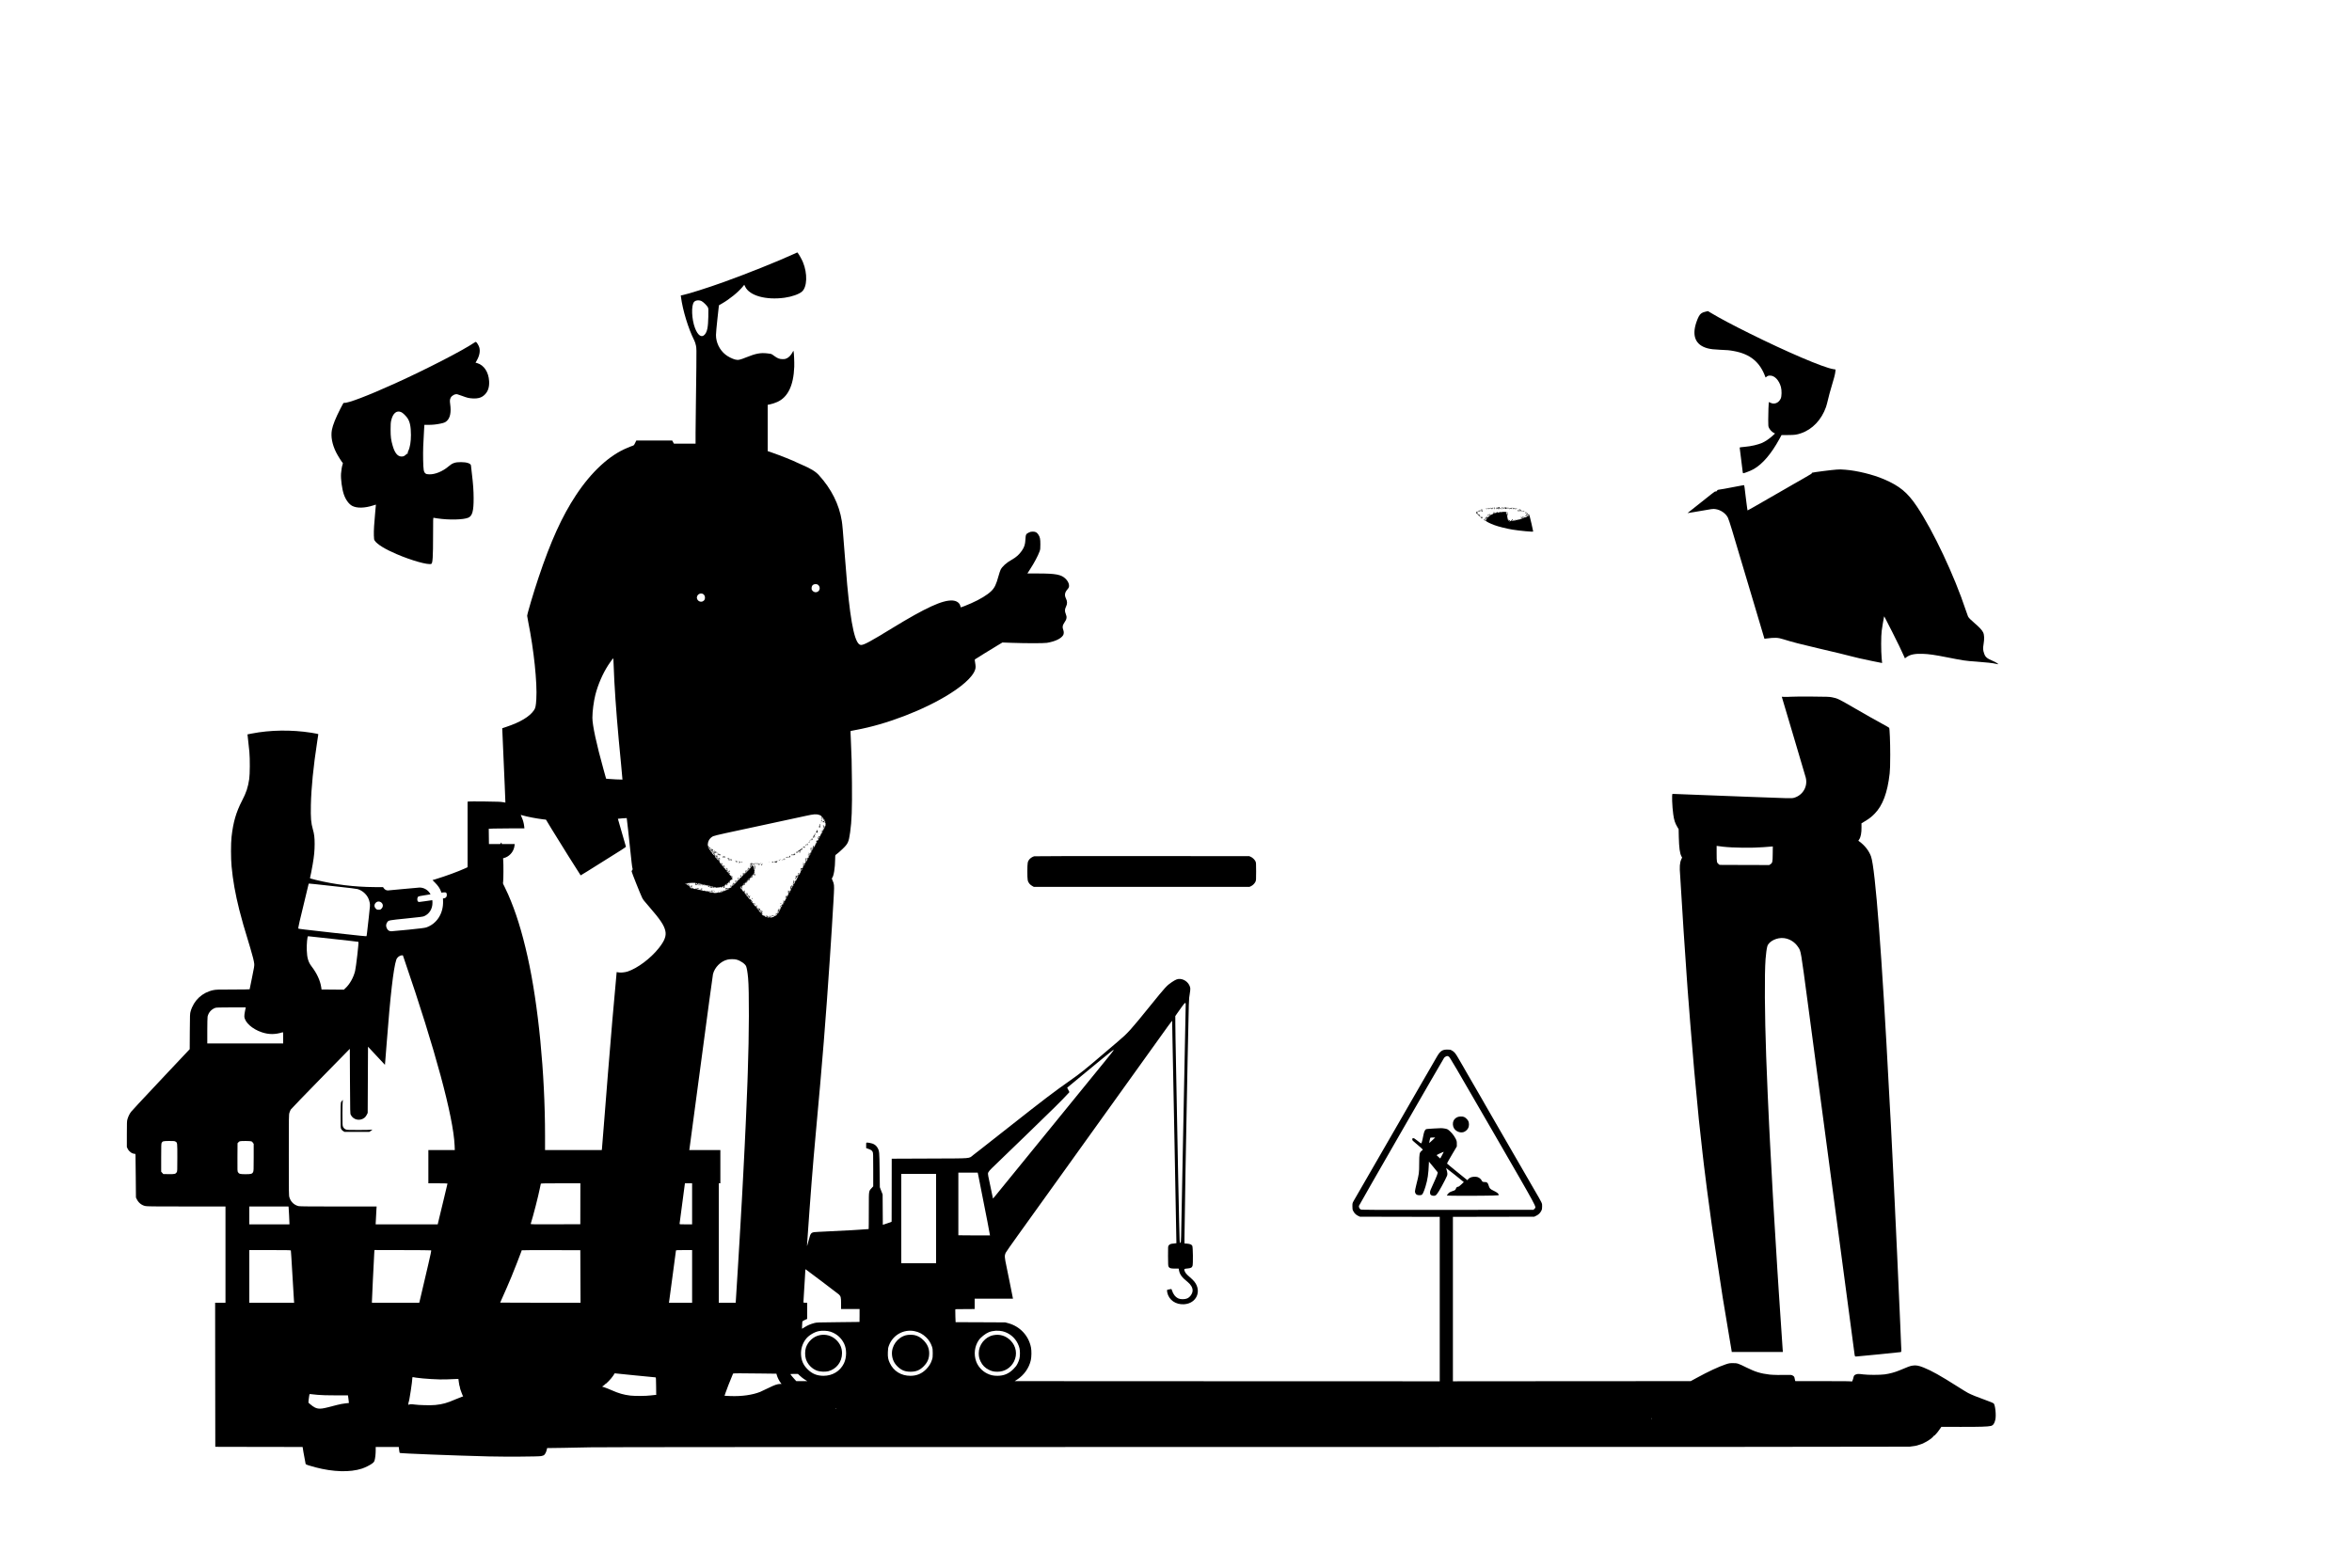 <?xml version="1.0" standalone="no"?>
<!DOCTYPE svg PUBLIC "-//W3C//DTD SVG 20010904//EN"
 "http://www.w3.org/TR/2001/REC-SVG-20010904/DTD/svg10.dtd">
<svg version="1.0" xmlns="http://www.w3.org/2000/svg"
 width="7500pt" height="5000pt" viewBox="0 0 7500 5000"
 preserveAspectRatio="xMidYMid meet">

<g transform="translate(0,5000) scale(0.1,-0.1)"
fill="#000000" stroke="none">
<path d="M25325 41904 c-520 -239 -1517 -638 -2250 -901 -488 -176 -1132 -380
-1305 -414 l-61 -12 6 -51 c56 -426 234 -1006 421 -1378 23 -45 44 -109 56
-168 18 -90 19 -128 13 -700 -3 -333 -10 -866 -15 -1185 -5 -319 -10 -730 -10
-912 l0 -333 -345 0 -345 0 -28 50 -27 50 -572 0 -573 0 -37 -77 c-37 -76 -39
-78 -93 -95 -30 -10 -64 -22 -75 -28 -11 -5 -49 -21 -85 -36 -567 -232 -1143
-763 -1635 -1509 -444 -673 -804 -1465 -1195 -2635 -156 -465 -360 -1153 -360
-1213 0 -13 16 -102 35 -198 179 -885 289 -1940 257 -2455 -14 -226 -27 -288
-77 -359 -139 -203 -435 -380 -885 -530 l-125 -42 3 -74 c6 -166 54 -1278 77
-1769 13 -288 23 -526 21 -528 -2 -2 -37 4 -77 13 -61 13 -164 17 -576 22
-275 3 -513 3 -527 -1 l-26 -6 0 -1045 0 -1044 -77 -36 c-217 -100 -626 -250
-940 -345 l-101 -30 86 -88 c88 -88 148 -177 180 -264 l17 -48 67 7 c78 7 94
-1 104 -53 13 -69 -20 -123 -82 -133 l-39 -7 3 -79 c15 -395 -198 -731 -537
-845 -47 -15 -184 -33 -559 -71 -273 -28 -520 -51 -549 -51 -71 -1 -118 29
-149 96 -34 73 -29 131 18 199 39 55 52 57 605 113 428 43 530 56 568 73 166
74 265 233 265 427 0 46 -3 84 -7 84 -5 0 -103 -14 -220 -32 -203 -30 -213
-31 -232 -14 -38 35 -33 127 10 163 8 6 97 24 199 39 102 15 187 29 189 30 2
2 -13 26 -34 54 -75 102 -195 163 -319 162 -34 -1 -264 -21 -513 -46 -249 -25
-472 -46 -496 -46 -50 0 -100 28 -132 75 l-20 30 -280 2 c-636 4 -1259 81
-1868 230 -156 38 -187 48 -182 62 13 43 58 270 85 429 46 264 63 444 63 657
0 205 -14 315 -57 465 -59 207 -71 355 -63 775 11 540 79 1229 202 2025 19
124 35 229 35 232 0 8 -74 24 -224 48 -630 99 -1310 90 -1904 -27 l-132 -26 5
-31 c7 -42 41 -357 57 -531 20 -214 17 -711 -5 -860 -40 -268 -93 -431 -228
-690 -192 -372 -283 -686 -336 -1158 -23 -209 -23 -684 1 -937 40 -441 119
-882 246 -1389 78 -308 145 -542 352 -1221 74 -243 119 -426 125 -505 4 -60
-6 -120 -71 -435 -42 -200 -76 -368 -76 -372 0 -4 -240 -8 -532 -8 -481 0
-542 -2 -623 -19 -357 -74 -626 -325 -727 -677 -22 -77 -22 -93 -26 -643 l-3
-564 -166 -176 c-200 -212 -333 -352 -543 -576 -934 -994 -1131 -1206 -1162
-1247 -47 -62 -91 -153 -115 -238 -16 -58 -18 -108 -18 -475 l0 -410 28 -57
c44 -89 142 -158 224 -158 21 0 23 -4 24 -57 1 -32 4 -346 8 -698 l6 -640 30
-59 c54 -107 145 -181 260 -210 52 -14 212 -16 1312 -16 l1253 0 0 -1535 0
-1535 -165 0 -165 0 2 -2297 3 -2298 1392 -3 1392 -2 6 -33 c2 -17 12 -75 20
-127 19 -117 64 -359 71 -382 6 -19 108 -54 316 -108 569 -149 1101 -163 1479
-40 105 35 262 113 334 168 39 29 54 48 67 87 22 67 38 207 38 333 l0 102 368
0 368 0 11 -91 c6 -50 14 -94 19 -99 17 -16 1755 -84 2834 -111 530 -13 1585
-7 1674 10 32 7 70 18 85 26 34 17 77 95 94 171 l14 59 514 7 c283 3 668 11
856 17 242 8 6382 11 21155 11 13402 0 20852 4 20923 10 111 10 245 35 278 52
10 5 31 12 45 14 63 11 264 116 335 174 7 5 32 26 57 46 25 21 44 43 44 50 -1
7 4 10 11 8 10 -4 44 28 110 106 11 13 45 60 76 103 l55 79 615 -1 c592 -2
878 7 964 30 72 19 113 75 141 196 33 137 -1 473 -53 524 -10 11 -119 55 -241
99 -278 100 -474 179 -577 234 -44 23 -197 117 -340 208 -532 338 -823 501
-1078 603 -162 64 -246 78 -357 59 -81 -14 -124 -30 -416 -153 -144 -60 -311
-105 -470 -126 -152 -20 -530 -20 -679 0 -143 19 -191 19 -240 -4 -52 -23 -58
-32 -80 -125 -10 -43 -25 -80 -32 -83 -7 -3 -10 -10 -6 -17 3 -6 1 -6 -8 2
-10 9 -205 12 -906 12 l-893 0 -9 22 c-4 13 -11 44 -15 69 -7 50 -21 66 -74
94 -27 13 -55 16 -135 13 -204 -6 -484 -1 -587 11 -286 34 -454 85 -731 222
-275 136 -298 144 -439 143 -106 0 -124 -3 -230 -38 -227 -76 -550 -226 -936
-437 l-181 -99 -3791 -2 -3792 -3 0 2622 0 2623 1298 2 1297 3 67 33 c73 36
123 86 160 161 18 37 23 63 23 136 0 106 16 74 -276 575 -100 173 -264 457
-364 630 -100 173 -213 369 -252 435 -39 66 -174 300 -300 520 -127 220 -312
542 -413 715 -100 173 -196 340 -213 370 -16 30 -69 123 -117 205 -267 459
-480 827 -480 829 0 2 -46 81 -101 177 -56 96 -133 228 -171 294 -78 135 -117
180 -192 221 -46 26 -60 29 -146 29 -162 0 -228 -47 -341 -245 -36 -63 -116
-200 -176 -305 -61 -104 -195 -336 -298 -515 -103 -179 -228 -395 -277 -480
-50 -85 -103 -177 -118 -205 -15 -27 -110 -192 -210 -365 -637 -1099 -1511
-2613 -1561 -2705 -44 -79 -44 -81 -44 -180 0 -90 3 -105 28 -152 36 -70 88
-120 156 -152 l56 -26 1273 -3 1272 -2 0 -2623 0 -2622 -6728 2 c-3700 2
-6749 3 -6777 3 l-50 0 80 51 c218 140 381 371 435 617 24 106 26 297 6 404
-72 375 -350 674 -721 775 l-100 27 -791 4 -792 3 -7 172 c-4 95 -5 188 -3
207 l3 35 308 3 307 2 0 165 0 165 611 0 611 0 -5 22 c-3 13 -38 187 -77 388
-39 201 -96 482 -127 625 -61 285 -64 340 -26 426 11 24 193 285 405 579 211
294 586 816 833 1160 246 344 510 711 585 815 153 213 636 886 961 1340 119
165 377 525 574 800 197 275 517 721 710 990 193 270 502 699 685 955 184 256
371 517 416 580 45 63 96 131 112 150 l29 34 7 -409 c4 -226 36 -1821 70
-3545 35 -1724 61 -3137 59 -3140 -3 -3 -41 -8 -86 -11 -92 -6 -130 -21 -161
-62 -20 -27 -21 -39 -20 -335 1 -269 3 -312 18 -341 26 -49 66 -61 203 -61
l118 0 12 -61 c24 -127 94 -221 269 -361 105 -84 164 -183 164 -274 0 -98 -77
-212 -172 -255 -73 -33 -211 -34 -280 -2 -96 44 -169 135 -205 256 -13 44 -17
48 -39 43 -13 -4 -45 -9 -70 -13 -25 -3 -48 -12 -51 -19 -2 -7 1 -39 7 -71 50
-245 271 -399 544 -380 388 27 562 414 324 719 -29 37 -97 104 -150 148 -101
84 -146 139 -167 203 -18 54 -6 63 90 70 111 9 150 29 167 87 19 67 13 593 -8
635 -21 42 -71 63 -167 71 l-83 7 0 181 c0 335 55 3465 100 5656 42 2049 38
1938 66 2105 16 93 23 167 20 194 -21 155 -165 287 -325 299 -81 5 -134 -15
-265 -102 -156 -104 -207 -160 -661 -721 -669 -827 -734 -898 -1065 -1179 -85
-72 -294 -250 -465 -396 -580 -496 -726 -612 -1050 -840 -534 -375 -789 -569
-1990 -1515 -412 -325 -806 -634 -875 -688 -69 -53 -169 -131 -222 -172 -158
-123 4 -109 -1388 -115 l-1215 -5 -1 -950 c0 -522 -2 -975 -2 -1006 l-2 -57
-115 -41 c-64 -22 -127 -44 -140 -47 l-24 -6 -3 484 -3 483 -45 115 -44 115
-7 545 c-7 591 -8 605 -64 709 -50 90 -133 142 -260 161 -114 16 -105 22 -105
-78 l0 -88 63 -23 c89 -31 121 -53 143 -97 18 -37 19 -66 19 -570 l0 -531 -55
-60 c-86 -92 -85 -85 -85 -553 0 -223 -1 -482 -2 -577 l-3 -171 -72 -6 c-40
-3 -145 -10 -233 -16 -88 -6 -194 -13 -235 -15 -100 -7 -817 -43 -1053 -53
-254 -11 -251 -10 -317 -259 -56 -212 -60 -222 -54 -138 111 1606 181 2489
279 3560 211 2287 315 3587 450 5595 19 283 46 700 60 925 13 226 27 444 29
485 3 41 8 122 11 180 3 58 7 130 10 160 2 30 9 161 16 290 13 258 9 298 -47
419 -22 48 -23 56 -9 71 51 56 94 325 96 595 0 61 3 118 7 127 4 10 27 30 52
46 25 16 104 86 177 156 175 168 197 217 242 531 51 356 65 744 58 1580 -6
642 -11 858 -37 1413 -7 129 -10 236 -7 238 2 2 79 17 171 34 973 176 2165
634 2982 1146 531 332 834 648 834 867 0 29 -7 92 -16 140 -9 50 -13 92 -8 96
13 12 531 331 719 444 l160 96 305 -11 c447 -16 1016 -16 1115 0 266 44 462
140 521 253 19 37 20 102 4 144 -38 95 -30 164 31 249 76 107 87 174 44 276
-36 85 -34 148 7 230 45 90 45 168 0 260 -54 109 -40 193 46 293 48 55 56 80
50 142 -8 66 -46 134 -109 197 -138 135 -312 168 -896 168 l-322 0 72 113
c150 230 265 447 319 597 20 57 23 83 23 220 0 174 -12 232 -65 312 -47 70
-90 93 -175 93 -58 0 -80 -5 -130 -30 -90 -45 -97 -60 -106 -217 -9 -165 -32
-239 -112 -358 -82 -121 -184 -214 -322 -290 -173 -96 -309 -219 -359 -323
-14 -29 -43 -117 -65 -197 -73 -269 -125 -377 -230 -480 -128 -125 -360 -266
-642 -390 -146 -64 -312 -130 -328 -130 -5 0 -12 15 -15 33 -20 106 -117 177
-255 185 -315 18 -851 -228 -1911 -876 -711 -436 -908 -542 -1003 -542 -182 0
-318 593 -442 1925 -13 149 -47 563 -75 920 -65 849 -78 991 -96 1105 -83 531
-332 1028 -733 1468 -109 119 -259 209 -566 341 -66 28 -131 57 -145 65 -85
47 -531 225 -767 306 l-153 53 0 738 0 738 58 11 c75 15 173 46 248 80 339
152 519 525 541 1124 5 144 -9 451 -23 499 -4 12 -14 1 -35 -42 -42 -83 -109
-154 -177 -188 -48 -23 -69 -28 -132 -27 -101 0 -164 24 -261 95 -44 33 -90
64 -102 68 -12 5 -71 14 -132 21 -215 24 -365 -4 -665 -125 -212 -86 -261 -96
-360 -71 -86 21 -230 94 -307 157 -188 149 -304 391 -302 628 0 53 21 287 47
520 l47 424 95 55 c247 142 520 364 664 540 l49 60 29 -60 c136 -288 661 -435
1258 -353 231 32 460 113 553 195 167 146 181 575 31 939 -35 85 -124 245
-160 288 l-19 23 -100 -46z m-2956 -1506 c56 -26 179 -148 205 -202 17 -36 18
-60 13 -295 -7 -343 -36 -482 -116 -573 -97 -110 -219 -28 -309 209 -107 280
-124 718 -32 831 46 56 155 70 239 30z m3715 -9049 c75 -59 72 -171 -6 -219
-52 -33 -122 -23 -165 24 -27 29 -33 44 -33 81 0 88 45 134 131 135 32 0 54
-6 73 -21z m-3664 -295 c38 -23 60 -65 60 -116 -1 -52 -16 -83 -56 -109 -68
-45 -166 -10 -194 69 -13 37 -13 47 0 84 27 77 121 112 190 72z m-2860 -2086
c0 -54 19 -488 30 -693 41 -751 105 -1538 216 -2663 26 -260 45 -474 43 -476
-6 -5 -383 13 -458 22 l-64 7 -78 280 c-230 825 -359 1422 -359 1664 0 202 41
518 95 732 82 323 234 674 412 949 68 104 145 209 156 210 4 0 7 -15 7 -32z
m6563 -4958 c64 -24 92 -51 84 -81 -3 -12 0 -28 8 -36 13 -12 14 -10 9 19 -4
26 -3 30 6 16 6 -10 18 -22 28 -28 15 -10 15 -11 0 -6 -13 4 -16 0 -12 -22 6
-32 21 -50 21 -25 0 10 -5 21 -11 25 -7 5 -6 8 4 8 8 0 20 -8 27 -19 10 -15 8
-23 -8 -40 -11 -12 -24 -19 -30 -16 -5 4 -9 -3 -9 -14 0 -12 5 -21 10 -21 6 0
10 5 10 10 0 6 5 10 11 10 6 0 8 -7 5 -16 -3 -9 -2 -12 5 -9 5 4 7 14 5 23 -7
22 9 49 18 33 4 -6 4 -16 0 -23 -4 -7 -3 -8 4 -4 7 4 12 2 12 -3 0 -6 -4 -11
-10 -11 -5 0 -10 -4 -10 -10 0 -5 6 -9 12 -7 8 1 13 -12 14 -37 1 -50 -6 -87
-16 -81 -4 3 -13 -2 -20 -10 -13 -15 -30 -12 -30 6 0 6 5 7 10 4 6 -3 10 -3
10 2 0 13 -14 28 -29 31 -10 2 -12 -1 -5 -10 6 -7 10 -25 9 -39 -1 -28 12 -29
45 -5 13 9 13 9 3 -5 -7 -9 -9 -20 -5 -24 4 -5 1 -4 -7 0 -11 6 -13 4 -8 -8 5
-14 -16 -32 -34 -29 -3 0 -6 -6 -6 -14 0 -11 4 -11 19 3 14 12 17 13 13 2 -3
-8 -20 -22 -38 -33 -27 -16 -29 -19 -14 -25 17 -6 17 -8 -1 -31 -11 -14 -20
-28 -21 -32 -6 -31 -14 -38 -28 -27 -11 10 -13 9 -11 -2 2 -8 8 -17 13 -21 6
-5 5 -8 -3 -8 -7 0 -10 -4 -7 -10 3 -5 1 -10 -5 -10 -6 0 -8 -5 -4 -12 5 -8 2
-9 -11 -4 -14 5 -16 4 -7 -7 9 -10 7 -19 -8 -34 -10 -12 -17 -23 -14 -26 3 -3
0 -8 -7 -13 -9 -5 -11 -1 -7 14 4 12 3 20 -1 18 -4 -3 -8 5 -8 17 -2 20 -1 21
11 4 12 -15 15 -15 26 -2 13 15 13 15 -37 15 -5 0 -8 -20 -8 -44 0 -24 3 -42
8 -39 14 8 7 -12 -14 -42 -12 -16 -19 -23 -16 -15 3 10 -2 16 -14 17 -10 1
-19 -3 -19 -8 0 -6 6 -7 13 -3 6 4 3 -3 -8 -16 l-20 -23 22 5 c20 5 21 4 12
-13 -5 -10 -12 -19 -15 -19 -3 0 -2 5 2 12 4 6 3 8 -4 5 -5 -4 -8 -17 -4 -30
5 -19 3 -20 -10 -9 -13 10 -15 9 -12 -13 1 -14 -4 -31 -11 -39 -8 -7 -11 -16
-8 -20 4 -3 1 -6 -6 -6 -7 0 -10 -4 -6 -9 3 -5 -5 -22 -18 -36 -20 -24 -23
-25 -23 -7 0 12 5 18 13 15 7 -3 13 0 13 7 0 6 -4 8 -10 5 -14 -8 -13 8 1 22
9 9 7 11 -7 9 -14 -2 -19 -11 -19 -35 0 -22 -6 -36 -20 -43 -27 -15 -55 -48
-55 -64 0 -7 10 -20 22 -28 16 -11 18 -16 7 -16 -8 0 -19 3 -25 8 -5 4 -2 0 7
-8 8 -9 14 -21 11 -28 -3 -9 -8 -8 -17 5 -12 16 -12 14 -8 -11 4 -19 2 -27 -5
-23 -10 7 -27 -22 -17 -31 3 -3 5 0 5 6 0 7 5 12 11 12 5 0 2 -13 -7 -29 -10
-17 -22 -27 -28 -24 -6 4 -7 -1 -2 -12 7 -18 6 -18 -13 -1 -15 14 -21 15 -27
4 -4 -7 -4 -10 1 -6 4 4 13 0 20 -9 9 -13 9 -22 -2 -45 -8 -15 -20 -28 -26
-28 -7 0 -6 4 3 10 13 8 12 10 -2 10 -21 0 -23 -11 -6 -28 9 -9 9 -12 -2 -12
-7 0 -11 -3 -7 -6 8 -9 -31 -84 -43 -84 -6 0 -10 5 -10 11 0 5 5 7 12 3 7 -4
8 -3 4 4 -4 7 -1 12 6 13 10 0 10 2 0 6 -6 2 -9 10 -6 15 4 7 2 8 -4 4 -14 -8
-15 3 -3 23 7 11 10 9 16 -8 4 -13 9 -20 12 -18 2 3 -1 15 -7 27 -9 16 -8 25
2 38 11 15 11 15 -3 5 -9 -7 -20 -9 -24 -5 -5 4 -5 -1 -2 -10 4 -10 3 -18 -1
-18 -12 0 -12 -39 -1 -46 6 -4 6 -11 -2 -20 -9 -11 -8 -18 2 -31 12 -14 12
-16 0 -8 -11 6 -13 4 -9 -7 7 -18 -8 -46 -19 -35 -4 5 -1 12 7 17 20 13 4 13
-19 0 -31 -16 -33 -38 -4 -32 24 4 24 3 13 -19 -18 -35 -23 -38 -16 -9 5 18 5
21 -3 11 -7 -11 -13 -12 -24 -3 -11 9 -14 9 -14 -3 0 -7 5 -13 10 -12 5 1 12
-4 14 -10 3 -7 -2 -13 -11 -13 -9 0 -16 -7 -16 -15 0 -8 6 -15 13 -15 9 0 9
-2 -1 -9 -8 -4 -13 -12 -13 -17 1 -5 -3 -10 -9 -10 -5 -1 -12 -3 -15 -4 -13
-7 -31 -5 -38 5 -5 5 -5 -1 -2 -14 4 -13 3 -21 -1 -18 -10 6 -12 -68 -3 -78 4
-3 -7 -31 -23 -61 -22 -40 -35 -54 -47 -51 -9 2 -23 -3 -30 -11 -12 -12 -11
-13 7 -8 11 4 23 3 26 -2 7 -12 -30 -23 -50 -15 -8 3 -14 10 -14 16 0 5 -9 2
-19 -7 -14 -12 -17 -22 -10 -30 5 -6 17 -20 25 -31 15 -19 15 -19 10 6 -5 24
-3 27 18 25 22 -1 23 -3 10 -17 -8 -8 -14 -23 -14 -33 0 -11 -4 -14 -12 -10
-7 5 -9 2 -6 -8 8 -19 -27 -74 -36 -59 -4 6 -12 11 -17 11 -6 0 -3 -7 5 -16
20 -19 20 -21 1 -21 -8 0 -15 5 -15 10 0 6 -2 8 -5 5 -8 -8 6 -39 15 -33 5 3
2 -8 -6 -25 -9 -16 -20 -30 -25 -30 -6 0 -8 -4 -5 -8 3 -5 -1 -9 -9 -9 -18 0
-20 13 -2 20 9 4 8 8 -3 16 -8 5 -11 14 -6 18 4 4 14 -1 22 -11 12 -17 14 -18
14 -3 0 9 -4 17 -9 17 -5 0 -6 15 -1 33 5 26 4 34 -7 34 -8 0 -11 -7 -7 -19 3
-10 0 -26 -8 -35 -7 -9 -13 -35 -13 -59 0 -36 2 -41 14 -31 12 10 13 9 2 -11
-8 -16 -16 -20 -24 -14 -19 15 -47 10 -47 -7 0 -9 -5 -23 -11 -31 -8 -11 -9
-8 -5 15 5 26 5 27 -5 11 -9 -14 -9 -24 -1 -37 9 -13 9 -20 0 -25 -7 -5 -5
-11 8 -21 15 -11 16 -17 7 -31 -7 -9 -21 -36 -32 -59 -22 -47 -26 -50 -35 -28
-3 8 -1 14 3 12 5 -1 10 3 11 8 1 6 6 15 11 22 14 16 -8 28 -26 13 -11 -10
-15 -10 -15 -1 0 7 -5 9 -10 6 -14 -9 -1 -27 15 -21 7 2 16 -1 18 -9 4 -9 -2
-12 -18 -10 -20 2 -23 -1 -15 -15 5 -10 6 -21 2 -25 -4 -3 -2 -5 4 -3 7 2 12
0 13 -4 3 -22 -1 -28 -16 -28 -15 0 -16 -2 -3 -10 10 -6 11 -10 3 -10 -7 0
-13 -8 -13 -18 0 -10 -6 -26 -13 -36 -12 -16 -14 -16 -26 -2 -8 9 -9 16 -3 16
6 0 12 -5 14 -12 3 -7 7 -4 12 7 4 11 4 16 0 12 -4 -4 -13 -2 -21 4 -13 12
-14 10 -17 -23 -1 -7 -5 -16 -10 -20 -11 -8 -16 -48 -5 -48 4 0 9 7 13 15 3 8
0 15 -7 15 -8 0 -7 4 3 9 24 16 30 2 13 -34 -12 -25 -19 -32 -26 -23 -5 9 -6
6 -2 -8 3 -13 -1 -26 -10 -34 -8 -7 -15 -20 -15 -29 0 -13 -2 -14 -9 -1 -6 8
-7 18 -4 24 3 5 1 6 -5 2 -6 -4 -9 -13 -5 -22 3 -9 0 -14 -8 -12 -8 2 -13 -4
-13 -14 1 -10 -2 -18 -6 -18 -9 0 -8 -19 2 -35 4 -6 2 -17 -4 -25 -8 -13 -9
-13 -5 1 3 9 -1 16 -9 16 -10 0 -12 -7 -8 -20 5 -15 2 -18 -14 -13 -16 6 -19
3 -14 -19 4 -24 5 -24 18 -8 13 16 13 15 3 -8 -11 -27 -42 -37 -31 -11 4 11 1
13 -8 7 -10 -6 -12 -4 -7 9 4 10 3 15 -3 11 -16 -10 -7 -38 15 -53 19 -13 19
-13 -3 -9 -12 3 -20 1 -17 -3 3 -5 0 -10 -7 -13 -7 -2 -5 -3 5 -2 9 2 17 -1
17 -6 0 -5 -5 -9 -11 -9 -5 0 -7 -4 -4 -10 3 -5 1 -10 -5 -10 -6 0 -8 -5 -4
-12 4 -7 3 -8 -4 -4 -11 6 -17 -12 -13 -36 2 -15 -17 -8 -23 8 -4 10 -2 13 6
8 7 -5 8 -3 4 5 -5 7 0 22 11 34 l18 22 -22 -19 c-18 -14 -23 -16 -23 -5 -1
10 -5 9 -15 -5 -8 -11 -13 -35 -11 -60 2 -22 0 -46 -6 -52 -5 -7 -11 -21 -13
-33 -5 -27 -57 -73 -69 -61 -5 5 -17 -2 -29 -16 -10 -14 -22 -23 -25 -20 -3 3
-10 2 -16 -3 -6 -5 -33 -11 -61 -15 -27 -3 -42 -2 -33 2 12 5 15 11 8 22 -5 8
-10 11 -10 5 0 -5 -5 -3 -11 5 -9 13 -10 13 -6 -2 3 -9 0 -21 -6 -26 -17 -14
-67 -3 -67 15 0 12 3 13 13 4 10 -8 14 -7 14 4 0 7 -5 13 -11 12 -6 -1 -10 3
-9 8 1 6 -7 12 -18 12 -20 2 -26 -21 -9 -32 22 -14 8 -22 -20 -12 -16 6 -30
15 -30 20 0 4 6 5 13 1 8 -5 8 -2 -2 9 -7 9 -19 17 -25 17 -6 0 -4 -5 4 -10 9
-6 10 -10 3 -10 -6 0 -15 5 -18 10 -3 6 -13 10 -21 10 -19 0 -57 35 -60 55 -1
8 2 13 7 9 5 -3 7 -9 4 -14 -3 -5 0 -12 7 -16 7 -4 10 -4 6 1 -4 4 -2 15 5 23
9 13 9 14 0 8 -9 -5 -13 1 -13 21 0 16 -5 34 -12 41 -14 14 -72 16 -63 2 3 -5
12 -7 20 -3 19 7 45 -14 45 -35 0 -12 -4 -11 -16 6 -8 12 -20 22 -26 22 -7 0
-3 -6 8 -14 10 -8 16 -17 13 -20 -3 -4 -22 10 -42 30 -34 35 -35 38 -20 60 19
29 28 32 13 3 -6 -11 -9 -25 -6 -32 2 -7 5 -3 5 8 1 15 4 16 13 7 7 -7 22 -12
34 -12 26 0 40 -16 47 -50 4 -24 4 -24 6 3 1 35 -17 54 -55 59 -27 3 -29 6
-28 43 1 22 0 32 -3 23 -2 -10 -9 -18 -14 -18 -6 0 -8 4 -5 8 2 4 -5 9 -17 10
-12 2 -31 4 -42 6 -11 2 -24 4 -29 5 -4 0 -6 12 -4 26 4 21 2 24 -13 20 -13
-4 -27 7 -53 41 -20 26 -36 53 -36 61 0 8 -4 12 -8 9 -5 -3 -25 15 -46 39 -27
33 -33 45 -21 45 9 0 13 -4 10 -10 -3 -5 -2 -10 4 -10 6 0 17 -12 25 -27 l14
-28 -3 33 c-1 18 -6 36 -10 40 -5 4 -5 1 -1 -5 4 -7 2 -13 -3 -13 -10 0 -15
14 -12 33 1 5 -8 5 -20 2 -18 -6 -20 -4 -14 15 6 19 5 21 -14 11 -17 -9 -22
-8 -32 11 -6 13 -20 32 -30 43 -10 11 -19 25 -21 30 -2 6 -6 9 -10 8 -3 -1
-12 4 -18 12 -7 8 -9 15 -5 15 4 0 -4 9 -18 20 -16 13 -24 28 -22 41 2 11 0
17 -5 14 -14 -9 -39 24 -35 45 4 21 -11 28 -17 9 -2 -7 -10 -4 -18 7 -13 16
-13 17 0 10 8 -4 4 1 -9 12 -15 12 -21 24 -16 32 6 10 4 12 -8 7 -10 -4 -18 1
-22 14 -4 10 -10 19 -15 19 -4 0 -10 7 -13 14 -4 11 -1 13 10 9 11 -4 14 -3 9
6 -8 13 10 41 27 41 5 0 2 -9 -8 -20 -10 -11 -14 -20 -8 -20 5 0 9 -10 9 -21
-1 -13 6 -23 17 -24 9 -2 17 1 17 7 0 6 -7 8 -15 4 -20 -7 -19 13 3 37 9 11
11 17 5 13 -22 -13 -14 14 12 39 24 24 52 35 40 15 -11 -18 1 -11 21 12 10 12
13 18 7 14 -22 -13 -14 14 12 39 24 24 52 35 40 15 -11 -18 1 -11 21 12 10 12
13 18 7 14 -22 -13 -14 14 12 39 24 24 52 35 40 15 -11 -18 1 -11 21 12 10 12
13 18 7 14 -22 -13 -14 14 12 39 24 24 52 35 40 15 -11 -18 1 -11 21 12 10 12
13 18 7 14 -16 -9 -16 -1 -2 26 9 16 8 19 -3 13 -7 -5 -2 4 11 18 24 27 44 30
23 4 -9 -10 -8 -14 2 -14 15 0 29 48 20 71 -3 8 0 17 7 22 9 5 10 2 6 -9 -4
-10 -2 -17 4 -17 7 0 9 8 5 20 -3 11 -9 30 -13 42 -4 15 -3 19 5 14 7 -4 12
-3 12 3 0 5 -4 11 -10 13 -5 2 -10 20 -12 41 -1 20 -7 37 -13 37 -5 0 -3 5 5
10 12 8 12 10 -5 11 -11 0 -14 3 -7 6 6 2 12 9 12 14 0 6 -5 7 -10 4 -6 -4
-17 -1 -25 5 -17 14 -21 35 -5 25 6 -3 7 1 3 10 -3 9 -9 13 -12 7 -3 -5 -15
-14 -26 -20 -12 -7 -14 -12 -6 -12 10 0 11 -4 3 -12 -6 -7 -10 -17 -10 -23 0
-5 -6 -11 -14 -13 -8 -2 -9 0 -3 5 12 10 13 36 1 44 -5 4 1 10 13 14 11 3 21
10 21 15 0 10 -29 22 -39 15 -9 -5 -7 -87 2 -102 3 -5 -44 -58 -104 -118 -60
-61 -109 -105 -109 -100 0 13 20 43 20 31 0 -10 35 23 38 37 4 16 38 44 47 38
6 -2 4 2 -2 10 -18 22 -58 17 -58 -7 0 -10 2 -23 6 -29 3 -5 -2 -18 -12 -27
-10 -10 -20 -14 -23 -9 -3 4 -15 7 -28 6 -17 -1 -22 -8 -22 -26 0 -13 5 -23
11 -22 15 3 10 -24 -7 -40 -12 -10 -12 -9 -1 6 10 12 10 17 2 17 -7 0 -17 -14
-23 -31 -7 -20 -22 -36 -43 -45 -21 -8 -35 -23 -39 -39 -4 -17 -19 -31 -41
-41 -19 -8 -35 -19 -35 -25 0 -8 6 -7 18 2 9 7 -26 -31 -78 -83 -84 -86 -97
-95 -115 -85 -11 6 -28 11 -39 12 -16 2 -15 -1 5 -18 17 -13 19 -17 7 -13 -10
3 -18 1 -18 -5 0 -6 8 -9 18 -7 9 2 16 11 14 19 -3 11 -1 11 9 2 7 -7 11 -14
8 -15 -2 -2 -17 -14 -34 -28 -22 -19 -26 -20 -15 -5 14 18 14 19 -2 7 -19 -15
-71 -24 -132 -24 -27 0 -35 -3 -25 -9 12 -8 12 -10 -1 -19 -9 -6 -10 -10 -3
-10 6 0 15 5 19 11 4 7 22 9 43 6 20 -3 30 -3 23 0 -13 5 -7 23 9 23 6 0 7 -4
4 -10 -9 -14 8 -13 23 2 6 6 14 9 17 6 3 -3 -10 -15 -30 -26 -19 -12 -35 -17
-35 -12 0 6 -4 10 -10 10 -5 0 -10 -7 -10 -15 0 -15 -9 -19 -45 -16 -15 1 -17
0 -7 -7 11 -7 11 -10 -2 -15 -9 -4 -16 -2 -16 3 0 6 -10 10 -22 10 -21 0 -21
0 -2 -16 19 -15 19 -16 -1 -9 -11 4 -33 11 -50 16 -27 8 -28 7 -11 -6 10 -8
23 -12 27 -9 5 3 9 1 9 -5 0 -6 -10 -13 -22 -16 -102 -23 -123 -25 -126 -16
-2 7 -10 5 -19 -4 -15 -16 -133 -22 -147 -7 -4 4 -26 8 -49 9 -75 3 -78 4 -71
15 5 7 -2 9 -22 4 -20 -5 -25 -4 -15 3 12 8 9 11 -12 16 -15 4 -37 5 -49 2
-11 -3 -34 1 -49 9 -32 16 -51 19 -29 3 12 -8 10 -9 -9 -4 -20 6 -36 10 -61
14 -3 1 2 6 10 11 13 8 13 10 -2 10 -9 0 -18 -6 -21 -12 -3 -10 -8 -10 -21 1
-9 8 -19 11 -22 8 -3 -3 -18 -1 -33 4 -14 6 -42 11 -61 11 -27 0 -30 2 -15 8
11 4 24 5 29 2 5 -3 6 1 1 8 -8 13 4 12 50 -5 13 -5 17 -5 10 2 -17 17 -75 34
-72 21 3 -15 -74 -32 -83 -18 -4 6 -14 8 -22 5 -9 -4 -19 -2 -23 4 -3 6 -1 11
6 11 7 0 10 3 7 6 -4 3 -15 1 -27 -5 -12 -7 -22 -7 -26 -1 -3 5 -13 6 -21 3
-25 -9 -56 44 -55 95 0 12 -3 22 -8 22 -5 0 -7 -13 -5 -30 l4 -30 -31 28 c-17
15 -35 28 -40 28 -31 5 -30 7 6 20 l40 14 -35 -5 c-19 -2 -46 -7 -60 -10 -19
-5 -21 -4 -9 4 14 9 32 14 99 27 38 8 220 10 231 3 12 -7 1 -39 -14 -39 -5 0
-2 -9 8 -20 15 -17 19 -17 32 -5 8 8 19 15 24 15 12 0 12 -17 -1 -23 -6 -3 -5
-4 2 -3 7 2 12 13 11 25 -3 22 11 29 23 10 3 -6 17 -9 30 -6 14 2 27 0 30 -4
3 -5 10 -9 17 -9 6 0 3 6 -7 13 -10 8 -28 12 -40 10 -13 -3 -28 3 -36 12 -12
15 -11 16 16 10 16 -4 36 -9 44 -12 8 -4 23 -5 34 -4 11 2 16 -2 11 -9 -5 -7
1 -9 19 -4 19 4 28 2 32 -10 5 -12 10 -14 20 -6 9 8 19 8 32 1 11 -6 23 -7 27
-3 5 4 5 1 0 -7 -6 -11 -2 -13 20 -8 16 2 49 -1 74 -9 24 -7 49 -10 54 -7 6 3
7 1 4 -4 -4 -6 2 -18 12 -27 16 -15 19 -15 24 -1 7 17 47 21 47 4 0 -6 7 -9
15 -5 8 3 15 1 15 -4 0 -6 -7 -10 -15 -10 -8 0 -15 -4 -15 -8 0 -4 9 -8 19 -8
11 0 17 4 15 8 -3 4 0 8 6 8 6 0 8 4 5 10 -3 6 1 7 10 4 12 -5 13 -9 4 -20
-10 -12 -9 -13 5 -8 9 3 16 11 16 18 0 6 8 2 16 -9 14 -19 16 -19 25 -2 6 9
15 15 21 11 7 -4 7 -9 -1 -13 -6 -4 10 -7 36 -7 26 0 41 2 35 4 -21 7 -13 25
8 19 11 -3 23 -1 26 4 3 5 10 9 16 9 7 0 7 -4 -1 -13 -18 -22 -1 -27 20 -6 11
11 25 17 31 13 8 -5 9 -2 5 9 -8 21 6 22 22 3 9 -10 8 -15 -4 -20 -8 -3 -15
-11 -14 -18 0 -10 2 -10 6 0 2 6 11 12 19 12 9 0 13 -4 10 -8 -3 -5 1 -9 9 -9
8 0 16 6 19 13 3 9 -1 11 -11 7 -15 -6 -15 -5 -1 16 9 13 14 29 12 36 -6 14
17 35 43 40 10 1 17 8 16 13 -2 6 4 9 13 5 8 -3 14 -2 12 3 -1 5 34 45 77 89
44 44 71 70 61 58 -11 -14 -14 -23 -7 -28 6 -3 11 -1 11 5 0 6 4 9 8 6 14 -9
7 48 -8 66 -35 39 -40 47 -30 53 6 3 10 1 10 -4 0 -6 7 -11 16 -11 11 0 15 -6
11 -20 -3 -11 -1 -20 4 -20 5 0 9 9 9 19 0 23 -36 52 -55 45 -13 -5 -55 40
-55 59 0 6 6 3 13 -7 12 -16 14 -16 14 -2 0 9 -4 16 -8 16 -5 0 -5 8 -2 18 7
16 6 16 -11 0 -19 -19 -27 -22 -25 -10 3 18 -2 33 -10 28 -4 -3 -20 8 -34 24
-15 16 -22 32 -17 35 5 3 11 1 15 -5 13 -20 24 1 14 27 -5 14 -7 34 -4 43 6
19 -17 22 -32 5 -5 -4 -2 -5 6 0 11 6 13 4 8 -8 -3 -9 -2 -19 3 -22 6 -4 10
-14 10 -23 0 -13 -2 -13 -15 4 -15 19 -15 19 -8 -1 5 -16 0 -14 -26 10 -17 16
-29 35 -26 43 2 7 1 11 -4 7 -5 -3 -17 2 -26 11 -15 15 -14 18 6 40 12 13 19
27 16 31 -4 3 -7 1 -7 -6 0 -7 -5 -9 -12 -4 -21 12 -35 12 -35 -2 0 -7 6 -11
14 -8 7 3 13 0 13 -6 0 -6 -6 -11 -14 -11 -19 0 -39 27 -30 41 4 7 3 9 -3 6
-12 -8 -36 17 -39 40 -2 9 -8 21 -15 27 -9 8 -10 7 -4 -4 7 -13 6 -13 -8 0
-19 18 -30 67 -16 75 22 14 -39 85 -73 85 -10 0 -18 5 -18 11 0 5 4 8 8 5 5
-3 7 12 6 32 -2 48 -2 46 -19 32 -12 -10 -15 -10 -15 1 0 8 -6 5 -15 -7 -8
-10 -14 -23 -14 -29 0 -5 5 -3 12 6 8 11 18 14 32 8 19 -7 18 -8 -3 -8 -13 -1
-21 -5 -17 -11 3 -5 13 -6 23 -3 14 5 14 3 -2 -9 -23 -18 -13 -38 19 -38 24 0
81 -57 70 -69 -4 -3 -16 6 -27 22 -11 15 -27 27 -35 27 -11 0 -7 -7 11 -21 15
-12 25 -23 23 -26 -6 -6 -45 32 -90 88 -34 43 -35 46 -19 63 14 14 14 17 2 14
-10 -2 -15 4 -14 20 1 23 -10 30 -21 12 -3 -5 0 -10 7 -11 11 0 11 -2 0 -6
-10 -4 -9 -9 5 -20 13 -10 14 -13 3 -10 -8 2 -21 14 -27 28 -7 13 -13 20 -13
16 0 -5 -12 6 -27 24 -16 18 -27 37 -25 41 1 4 -3 8 -9 8 -5 0 -8 4 -5 9 3 5
-4 11 -16 15 -18 4 -20 8 -10 18 10 10 15 10 22 -2 9 -13 10 -13 10 0 1 8 6 4
11 -9 5 -14 7 -31 5 -38 -4 -10 -1 -10 14 -1 17 11 17 13 2 24 -9 7 -14 16 -9
20 4 4 7 2 7 -4 0 -6 7 -9 16 -5 22 8 -32 31 -66 28 -22 -3 -50 19 -46 36 0 4
-8 17 -19 30 -11 12 -14 19 -7 15 6 -4 12 -2 12 3 0 6 -6 11 -14 11 -8 0 -14
9 -13 19 0 11 5 17 9 15 5 -3 6 -9 3 -14 -3 -4 4 -10 15 -13 29 -8 24 5 -11
28 -30 19 -31 22 -26 81 8 104 70 194 168 244 22 12 203 56 407 100 202 43
808 174 1347 290 539 116 1079 233 1200 259 255 57 342 63 428 31z m-9444 -20
c136 -40 424 -95 633 -121 l98 -11 176 -292 c222 -365 897 -1443 930 -1485 2
-2 92 53 201 122 327 205 917 576 1086 681 86 55 157 104 157 110 0 6 -58 209
-130 451 -71 242 -128 440 -127 441 4 4 279 25 282 22 4 -4 65 -559 155 -1412
11 -104 25 -195 31 -202 8 -10 6 -21 -10 -43 -12 -16 -21 -34 -21 -40 0 -27
286 -745 335 -841 34 -68 53 -92 234 -300 347 -399 470 -584 508 -765 34 -159
-27 -315 -213 -549 -260 -326 -674 -636 -989 -741 -93 -31 -246 -44 -309 -26
-22 6 -41 9 -42 8 -3 -2 -86 -936 -139 -1552 -88 -1040 -189 -2286 -270 -3335
-31 -399 -58 -740 -61 -757 l-5 -33 -904 0 -905 0 0 458 c0 1992 -214 4182
-556 5707 -183 815 -375 1429 -621 1990 -41 94 -96 211 -122 260 -45 85 -47
92 -38 135 12 54 14 597 3 693 -7 59 -6 67 9 67 9 0 40 10 68 22 154 64 264
210 283 373 l7 55 -206 0 -205 0 -6 26 -7 26 -20 -26 -20 -26 -179 0 -179 0
-3 244 -3 243 149 7 c82 3 338 6 569 6 l419 0 -7 68 c-10 96 -39 200 -79 286
-19 42 -32 76 -29 76 3 0 36 -9 72 -20z m9251 -1053 c0 -7 -10 -17 -22 -22
-15 -6 -23 -18 -22 -33 1 -26 -14 -29 -23 -5 -4 11 4 26 25 45 36 31 42 34 42
15z m-19 -40 c-6 -8 -7 -18 -3 -22 4 -5 1 -5 -6 -1 -10 6 -10 11 -1 22 6 8 14
14 16 14 3 0 0 -6 -6 -13z m-2978 -361 c4 -10 1 -13 -8 -9 -8 3 -12 9 -9 14 7
12 11 11 17 -5z m1017 -126 c0 -5 -4 -10 -10 -10 -5 0 -10 5 -10 10 0 6 5 10
10 10 6 0 10 -4 10 -10z m1611 -162 l-30 -41 4 31 c5 41 12 52 31 45 8 -3 14
-2 13 3 -3 17 3 29 8 16 2 -6 -9 -31 -26 -54z m-1758 -34 c-7 -20 -29 -23 -29
-5 0 9 8 17 17 17 9 0 15 -6 12 -12z m-80 -80 c-7 -20 -29 -23 -29 -5 0 9 8
17 17 17 9 0 15 -6 12 -12z m242 -94 c-10 -11 -20 -18 -23 -15 -7 6 18 35 31
35 5 0 2 -9 -8 -20z m1435 10 c0 -5 -4 -10 -10 -10 -5 0 -10 5 -10 10 0 6 5
10 10 10 6 0 10 -4 10 -10z m-1470 -34 c0 -2 -8 -10 -17 -17 -16 -13 -17 -12
-4 4 13 16 21 21 21 13z m-45 -56 c-10 -11 -20 -18 -23 -15 -7 6 18 35 31 35
5 0 2 -9 -8 -20z m-35 -24 c0 -2 -8 -10 -17 -17 -16 -13 -17 -12 -4 4 13 16
21 21 21 13z m-45 -56 c-10 -11 -20 -18 -23 -15 -7 6 18 35 31 35 5 0 2 -9 -8
-20z m-35 -24 c0 -2 -8 -10 -17 -17 -16 -13 -17 -12 -4 4 13 16 21 21 21 13z
m-1547 -49 c-10 -6 -21 -15 -25 -21 -4 -6 -10 -7 -14 -4 -3 4 1 14 10 23 9 9
16 21 16 27 0 6 6 5 16 -3 14 -11 13 -13 -3 -22z m-12163 -7 c102 -12 433 -48
735 -81 303 -32 575 -66 605 -75 89 -25 170 -74 240 -144 79 -79 125 -168 148
-283 16 -81 16 -84 -27 -467 -60 -539 -68 -600 -74 -607 -9 -8 -181 9 -1072
108 -921 103 -1093 124 -1102 133 -11 11 55 306 193 860 74 297 134 548 134
558 0 22 -5 22 220 -2z m13665 0 c-10 -11 -20 -18 -23 -15 -7 6 18 35 31 35 5
0 2 -9 -8 -20z m-35 -24 c0 -2 -8 -10 -17 -17 -16 -13 -17 -12 -4 4 13 16 21
21 21 13z m-590 -42 c0 -2 -7 -4 -15 -4 -8 0 -15 4 -15 10 0 5 7 7 15 4 8 -4
15 -8 15 -10z m2174 1 c3 -8 1 -15 -3 -15 -5 0 -11 5 -13 12 -3 7 -7 5 -11 -6
-4 -9 -3 -15 2 -11 5 3 12 1 16 -5 3 -5 -1 -10 -9 -10 -9 0 -13 -7 -11 -20 2
-11 -1 -20 -7 -20 -5 0 -8 7 -4 15 3 8 1 15 -5 15 -5 0 -3 14 6 30 17 33 30
38 39 15z m-2594 -5 c0 -5 -4 -10 -10 -10 -5 0 -10 5 -10 10 0 6 5 10 10 10 6
0 10 -4 10 -10z m240 -28 c0 -5 -7 -9 -15 -9 -8 0 -15 4 -15 9 0 4 7 8 15 8 8
0 15 -4 15 -8z m-353 -138 c-3 -3 -12 -4 -19 -1 -8 3 -5 6 6 6 11 1 17 -2 13
-5z m-10421 -339 c74 -48 83 -141 20 -204 -33 -33 -41 -36 -91 -36 -50 0 -58
3 -91 36 -66 66 -53 158 28 210 38 23 93 21 134 -6z m12850 -21 c-6 -13 -15
-24 -19 -24 -4 0 -4 8 1 18 5 9 7 23 5 30 -3 7 1 10 10 6 12 -4 12 -10 3 -30z
m-793 -191 c4 -2 2 -13 -3 -24 -6 -11 -16 -16 -22 -13 -7 5 -4 12 8 21 18 13
17 14 -8 9 -26 -4 -36 3 -22 17 5 5 27 1 47 -10z m623 -43 c0 -11 -4 -20 -8
-20 -10 0 -11 24 -1 33 9 9 9 10 9 -13z m9 -40 c6 -9 -21 -70 -31 -70 -2 0 -1
8 4 18 5 9 8 27 7 40 -2 23 9 30 20 12z m-14208 -877 c436 -47 797 -89 803
-93 16 -10 -75 -801 -106 -928 -52 -212 -169 -420 -311 -552 l-48 -45 -355 3
-356 3 -12 81 c-34 212 -140 440 -310 661 -101 133 -141 269 -149 507 -7 198
16 450 41 450 6 0 368 -39 803 -87z m2272 -675 c976 -2843 1560 -5005 1598
-5910 l6 -148 -421 0 -422 0 0 -530 0 -530 305 0 c168 0 305 -4 305 -8 0 -5
-49 -211 -109 -458 -60 -247 -130 -538 -156 -646 l-47 -198 -989 0 -989 0 0
28 c0 40 19 396 25 475 l5 67 -1214 0 c-861 0 -1230 3 -1268 11 -142 30 -254
134 -298 277 -20 63 -20 96 -20 1352 0 1257 0 1289 20 1351 11 35 30 81 43
102 13 21 441 465 952 987 l930 949 5 -1032 c5 -1001 6 -1033 25 -1072 84
-169 304 -211 448 -86 20 18 49 58 64 89 l28 57 5 1056 5 1056 270 -289 270
-289 7 78 c5 43 26 317 48 608 115 1513 216 2393 306 2663 27 80 105 141 180
142 l31 0 52 -152z m10585 17 c128 -33 279 -138 309 -214 9 -21 23 -79 31
-127 14 -86 20 -127 31 -244 38 -395 33 -1827 -10 -3020 -3 -74 -7 -209 -10
-300 -3 -91 -7 -205 -10 -255 -2 -49 -7 -157 -10 -240 -3 -82 -8 -195 -10
-250 -3 -55 -7 -161 -10 -235 -3 -74 -8 -180 -10 -235 -3 -55 -7 -156 -10
-225 -3 -69 -8 -159 -10 -200 -2 -41 -7 -138 -10 -215 -3 -77 -8 -174 -10
-215 -2 -41 -7 -127 -10 -190 -3 -63 -8 -153 -10 -200 -3 -47 -7 -134 -10
-195 -3 -60 -8 -148 -10 -195 -5 -79 -27 -503 -40 -755 -3 -60 -8 -141 -10
-180 -2 -38 -7 -115 -10 -170 -3 -55 -7 -134 -10 -175 -4 -67 -15 -249 -30
-530 -3 -52 -8 -124 -10 -160 -2 -36 -7 -117 -10 -180 -3 -63 -8 -137 -10
-165 -2 -27 -7 -99 -10 -160 -3 -60 -8 -137 -10 -170 -3 -33 -12 -184 -20
-335 -19 -340 -62 -1039 -71 -1137 l-6 -73 -269 0 -269 0 0 1905 0 1905 25 0
25 0 0 530 0 530 -496 0 -496 0 6 28 c3 15 170 1265 371 2777 201 1513 372
2776 380 2807 55 218 247 410 462 462 78 19 216 19 287 1z m14326 -1424 c0
-92 -140 -7211 -146 -7398 -6 -193 -8 -213 -24 -213 -14 0 -18 14 -24 93 -9
128 -79 3534 -110 5327 -9 470 -18 968 -21 1105 -3 138 -6 353 -6 479 l-1 229
62 90 c34 49 102 145 151 213 95 131 119 146 119 75z m-29997 -218 c-15 -72
-23 -140 -21 -174 12 -185 252 -401 558 -503 225 -75 428 -74 663 1 16 5 17
-8 17 -176 l0 -181 -1210 0 -1210 0 0 408 c0 232 5 425 10 450 31 132 120 232
248 278 28 10 146 13 503 14 l466 0 -24 -117z m27697 -1253 c0 -5 -139 -180
-308 -387 -169 -208 -517 -634 -772 -948 -255 -313 -541 -664 -635 -780 -680
-835 -898 -1103 -1425 -1750 -326 -401 -619 -760 -649 -797 -30 -37 -56 -67
-57 -65 -3 3 -130 608 -149 710 -15 84 -15 89 3 130 12 26 56 77 113 132 52
50 549 529 1104 1066 855 826 1116 1084 1338 1325 l29 32 -36 70 -36 71 113
93 c61 52 238 198 392 325 154 127 433 357 620 511 187 154 343 278 347 276 5
-3 8 -9 8 -14z m10689 -198 c30 -15 190 -288 1394 -2372 1500 -2597 1401
-2412 1339 -2481 l-30 -34 -2742 -3 c-2475 -2 -2744 -1 -2771 14 -36 18 -63
75 -55 115 4 24 2664 4646 2715 4719 18 26 75 60 101 60 8 0 30 -8 49 -18z
m-40602 -2712 c59 -36 58 -26 58 -505 0 -416 -1 -442 -19 -472 -34 -56 -71
-65 -260 -61 l-168 3 -34 37 -34 38 0 445 c0 379 2 450 15 475 27 53 53 59
240 60 151 0 174 -2 202 -20z m2423 7 c13 -7 35 -28 47 -46 l23 -34 0 -431 c0
-390 -2 -434 -18 -466 -29 -60 -65 -70 -240 -70 -173 0 -210 9 -242 62 -20 32
-20 46 -18 480 l3 446 25 27 c14 15 34 31 45 35 33 14 346 12 375 -3z m23178
-1094 c11 -54 30 -147 41 -208 20 -105 54 -277 248 -1258 47 -240 84 -438 82
-440 -2 -1 -230 -1 -506 1 l-503 4 0 999 0 999 309 0 308 0 21 -97z m-1348
-1368 l0 -1425 -555 0 -555 0 0 1425 0 1425 555 0 555 0 0 -1425z m-11344 473
l-1 -653 -793 -3 c-753 -2 -793 -1 -788 15 84 270 240 875 291 1133 15 74 29
141 31 148 3 9 138 12 632 12 l629 0 -1 -652z m3564 -3 l0 -655 -200 0 c-185
0 -200 1 -200 18 0 17 153 1179 166 1255 l6 37 114 0 114 0 0 -655z m-12866
-117 c5 -32 26 -454 26 -510 l0 -28 -640 0 -640 0 0 285 0 285 625 0 624 0 5
-32z m71 -1370 c2 -7 9 -98 15 -203 28 -504 80 -1366 85 -1412 l5 -53 -715 0
-715 0 0 840 0 840 660 0 c520 0 662 -3 665 -12z m4473 3 c9 -5 -17 -132 -92
-452 -58 -244 -141 -601 -186 -794 -44 -192 -85 -367 -91 -387 l-10 -38 -754
0 -755 0 0 43 c0 66 59 1285 64 1342 3 28 6 93 7 145 1 52 4 107 7 123 l5 28
897 -2 c493 0 902 -4 908 -8z m4760 -833 l4 -838 -1281 0 c-705 0 -1281 2
-1281 4 0 3 25 60 56 128 84 183 216 490 301 693 84 203 294 739 313 800 7 22
15 43 17 48 2 4 424 6 936 5 l932 -3 3 -837z m3562 2 l0 -840 -370 0 -370 0 5
23 c3 12 52 384 111 827 58 443 107 811 109 818 3 9 64 12 260 12 l255 0 0
-840z m4140 -163 c278 -209 520 -393 538 -410 64 -62 72 -93 72 -290 l0 -177
295 0 295 0 0 -205 c0 -113 -1 -206 -2 -207 -2 -1 -309 -4 -683 -8 -661 -6
-682 -7 -760 -28 -128 -35 -208 -70 -301 -128 -47 -30 -87 -54 -89 -54 -3 0 6
202 10 226 3 14 27 31 79 55 l75 34 1 258 0 257 -60 0 c-50 0 -60 3 -60 18 0
9 4 89 10 177 5 88 12 201 15 250 3 50 12 194 20 320 8 127 15 247 15 268 0
28 3 36 13 31 6 -5 239 -179 517 -387z m275 -1601 c192 -65 338 -192 429 -374
90 -180 88 -449 -4 -638 -121 -247 -364 -394 -650 -394 -208 0 -366 65 -510
210 -134 133 -197 275 -207 465 -10 184 48 365 162 507 88 109 256 211 400
242 109 24 279 16 380 -18z m2669 20 c149 -29 269 -92 381 -201 84 -81 146
-181 183 -292 22 -68 25 -96 25 -213 1 -118 -3 -144 -25 -212 -38 -116 -93
-204 -181 -295 -143 -145 -303 -213 -507 -213 -294 0 -537 150 -656 407 -54
114 -67 187 -62 343 4 121 8 144 36 219 124 330 463 522 806 457z m2815 -6
c212 -51 394 -199 487 -395 52 -109 69 -184 68 -310 0 -133 -18 -208 -76 -325
-34 -68 -61 -103 -133 -176 -147 -148 -305 -214 -509 -214 -134 0 -222 20
-334 76 -158 78 -290 226 -347 391 -78 224 -46 476 84 667 63 93 216 214 323
257 128 51 298 62 437 29z m-11682 -1410 c330 -33 608 -60 617 -60 13 0 16
-34 18 -280 l3 -280 -30 0 c-16 0 -82 -7 -145 -16 -137 -19 -507 -22 -650 -5
-215 26 -367 70 -596 171 -77 34 -176 74 -222 89 l-83 27 50 34 c27 19 47 38
44 44 -3 5 -1 6 5 2 17 -10 193 172 251 262 l54 83 41 -6 c23 -3 312 -32 643
-65z m3991 63 l480 -6 13 -46 c18 -68 73 -179 114 -233 l37 -48 -42 0 c-88 0
-179 -31 -377 -129 -109 -54 -227 -110 -263 -124 -248 -98 -581 -146 -944
-133 -104 3 -191 7 -192 9 -3 2 42 125 124 344 18 46 40 102 51 125 10 24 35
85 55 136 20 52 38 98 42 103 6 11 248 11 902 2z m1198 -44 c43 -45 144 -125
210 -164 l58 -35 -176 0 -176 0 -54 59 c-56 60 -119 136 -132 159 -6 9 20 12
117 12 l123 0 30 -31z m-12205 -89 c225 -34 747 -65 952 -55 56 2 168 7 248
10 l146 6 16 -117 c9 -64 21 -122 27 -129 5 -6 8 -14 5 -17 -7 -6 31 -131 56
-185 10 -24 19 -45 19 -48 0 -3 6 -18 14 -34 l15 -28 -42 -13 c-23 -6 -118
-45 -212 -85 -266 -115 -397 -151 -633 -176 -142 -15 -530 -6 -666 15 -96 14
-142 13 -179 -6 -16 -8 -17 -4 -15 34 2 24 5 45 9 48 19 18 119 672 119 783 0
15 5 17 28 13 15 -3 57 -10 93 -16z m-3147 -547 c139 -12 297 -17 581 -17
l391 0 16 -120 c9 -67 15 -122 14 -123 -1 -1 -53 -7 -115 -13 -65 -6 -176 -27
-264 -50 -84 -21 -215 -55 -292 -75 -285 -73 -374 -59 -550 88 -33 28 -63 54
-68 57 -4 3 0 58 8 121 24 171 21 162 57 155 17 -3 117 -14 222 -23z m16541
-443 c3 -6 -1 -7 -9 -4 -18 7 -21 14 -7 14 6 0 13 -4 16 -10z m26000 -309 c3
-5 2 -12 -3 -15 -5 -3 -9 1 -9 9 0 17 3 19 12 6z"/>
<path d="M26196 23875 c4 -8 8 -15 10 -15 2 0 4 7 4 15 0 8 -4 15 -10 15 -5 0
-7 -7 -4 -15z"/>
<path d="M26183 23837 c-3 -4 -2 -11 1 -14 3 -4 6 0 7 8 0 9 3 8 7 -3 7 -17 8
-17 18 0 10 15 8 18 -8 18 -11 0 -22 -4 -25 -9z"/>
<path d="M26222 23800 c0 -14 2 -19 5 -12 2 6 2 18 0 25 -3 6 -5 1 -5 -13z"/>
<path d="M26186 23785 c-9 -26 -7 -32 5 -12 6 10 9 21 6 23 -2 3 -7 -2 -11
-11z"/>
<path d="M26146 23709 c5 -20 4 -21 -6 -9 -9 12 -10 11 -5 -9 5 -17 4 -21 -5
-16 -9 6 -9 3 -1 -13 15 -29 13 -41 -3 -19 -13 17 -14 16 -12 -7 0 -15 8 -27
19 -30 11 -2 16 -2 13 1 -3 4 -1 13 6 20 9 11 9 16 -1 22 -9 6 -9 13 0 35 9
19 10 29 1 38 -8 8 -9 5 -6 -13z"/>
<path d="M26245 23580 c-3 -6 1 -7 9 -4 18 7 21 14 7 14 -6 0 -13 -4 -16 -10z"/>
<path d="M26050 23510 c-6 -22 -15 -38 -20 -35 -6 4 -7 -1 -3 -11 5 -13 3 -15
-8 -9 -8 5 -11 4 -6 0 4 -5 22 -10 39 -11 23 -2 28 0 19 9 -14 14 -15 30 -1
22 6 -3 10 -2 10 4 0 5 -5 13 -11 17 -6 3 -8 17 -5 30 4 13 4 24 2 24 -3 0
-10 -18 -16 -40z"/>
<path d="M26184 23498 c0 -10 1 -18 3 -18 1 0 7 8 12 18 7 13 6 19 -2 19 -7 0
-13 -9 -13 -19z"/>
<path d="M26190 23460 c0 -5 5 -10 10 -10 6 0 10 5 10 10 0 6 -4 10 -10 10 -5
0 -10 -4 -10 -10z"/>
<path d="M25971 23389 c-12 -17 -20 -36 -17 -44 2 -7 -2 -21 -9 -32 -8 -10
-15 -13 -15 -7 0 5 5 15 12 22 9 9 9 12 0 12 -7 0 -13 -3 -13 -7 -7 -40 -5
-49 13 -50 10 -1 16 2 13 8 -4 5 4 23 16 40 12 18 23 45 24 60 1 16 1 29 0 29
-1 0 -11 -14 -24 -31z m9 -24 c-7 -9 -15 -13 -18 -10 -3 2 1 11 8 20 7 9 15
13 18 10 3 -2 -1 -11 -8 -20z"/>
<path d="M25976 23313 c-4 -9 -3 -20 1 -24 4 -4 9 3 9 17 2 28 -1 31 -10 7z"/>
<path d="M25901 23263 c7 -12 15 -20 18 -17 3 2 -3 12 -13 22 -17 16 -18 16
-5 -5z"/>
<path d="M25884 23236 c6 -26 -8 -37 -17 -13 -4 9 -6 9 -6 -1 -1 -7 -5 -11
-10 -7 -5 3 -12 2 -15 -3 -6 -10 45 -10 61 1 6 4 14 1 16 -5 4 -10 6 -10 6 0
1 7 -6 15 -14 18 -8 4 -13 10 -10 14 3 5 0 12 -6 16 -9 5 -10 -1 -5 -20z"/>
<path d="M25815 23180 c4 -6 11 -8 16 -5 14 9 11 15 -7 15 -8 0 -12 -5 -9 -10z"/>
<path d="M25810 23150 c0 -5 0 -12 0 -15 0 -12 14 -4 16 10 1 8 -2 15 -7 15
-5 0 -9 -4 -9 -10z"/>
<path d="M25775 23141 c-3 -5 -2 -12 3 -15 5 -3 9 1 9 9 0 17 -3 19 -12 6z"/>
<path d="M25740 23086 c0 -9 -4 -15 -9 -12 -5 4 -8 -1 -7 -11 2 -9 10 -17 18
-19 11 -1 15 5 13 22 -3 29 -15 45 -15 20z"/>
<path d="M25679 23043 c-17 -20 -18 -23 -3 -10 11 9 23 15 26 12 2 -3 5 2 5
10 0 19 1 20 -28 -12z"/>
<path d="M25645 22988 c4 -21 3 -22 -9 -5 -13 16 -14 16 -27 0 -9 -11 -10 -14
-1 -9 6 4 12 3 12 -3 0 -6 13 -9 29 -8 27 2 27 3 13 25 -8 12 -16 22 -18 22
-1 0 -1 -10 1 -22z"/>
<path d="M22625 22956 c-12 -9 -15 -15 -7 -20 7 -4 12 -2 12 5 0 7 6 5 13 -6
13 -17 14 -17 12 3 -2 30 -9 34 -30 18z"/>
<path d="M25580 22950 c10 -7 11 -10 3 -11 -24 -3 -28 -4 -55 -23 -15 -10 -26
-22 -23 -26 3 -4 -3 -14 -12 -21 -15 -12 -16 -12 -9 5 7 20 7 20 -16 1 -13
-11 -25 -22 -28 -24 -3 -2 3 -1 13 2 9 4 17 2 17 -4 0 -6 9 -8 20 -4 24 8 26
-3 4 -20 -15 -11 -15 -12 3 -17 17 -5 19 0 19 36 -1 29 3 40 12 38 8 -1 11 2
7 8 -9 14 8 13 24 -2 11 -11 13 -10 8 4 -3 9 2 23 13 33 20 18 18 35 -3 35 -7
0 -6 -4 3 -10z m-20 -30 c0 -5 -5 -10 -11 -10 -5 0 -7 5 -4 10 3 6 8 10 11 10
2 0 4 -4 4 -10z"/>
<path d="M25842 22930 c-1 -21 0 -22 9 -8 5 10 17 22 27 27 14 9 13 10 -8 9
-20 -2 -26 -8 -28 -28z"/>
<path d="M22674 22931 c3 -5 -1 -14 -8 -20 -10 -8 -16 -9 -21 -1 -3 5 -11 10
-17 10 -7 0 -6 -5 1 -14 7 -8 25 -14 40 -14 15 1 37 -5 50 -11 12 -7 25 -10
29 -7 3 3 0 6 -7 6 -7 0 -10 4 -7 9 3 5 -1 14 -9 21 -10 9 -15 9 -15 1 0 -6
-5 -11 -11 -11 -6 0 -9 6 -6 14 3 8 -1 17 -9 20 -8 3 -13 2 -10 -3z"/>
<path d="M22776 22851 c10 -10 21 -17 23 -15 6 6 -20 34 -32 34 -6 0 -2 -8 9
-19z"/>
<path d="M22814 22842 c3 -5 -2 -13 -11 -17 -10 -3 -19 -1 -21 4 -4 12 -32 15
-32 5 0 -4 10 -15 22 -25 15 -13 25 -16 33 -9 7 6 19 8 28 4 27 -10 28 13 1
31 -15 9 -24 13 -20 7z m31 -30 c-3 -3 -11 0 -18 7 -9 10 -8 11 6 5 10 -3 15
-9 12 -12z"/>
<path d="M25400 22830 c-27 -21 -27 -22 12 -24 15 -1 24 2 22 6 -3 4 5 8 17 8
18 0 20 3 11 12 -9 9 -15 9 -24 0 -17 -17 -33 -15 -18 3 17 20 10 19 -20 -5z"/>
<path d="M22737 22798 c4 -7 8 -17 8 -22 0 -5 6 -11 13 -13 6 -3 12 0 12 6 0
6 8 8 18 5 11 -4 8 1 -8 15 -28 23 -56 29 -43 9z m28 -7 c3 -5 2 -12 -3 -15
-5 -3 -9 1 -9 9 0 17 3 19 12 6z"/>
<path d="M22877 22799 c7 -9 10 -19 6 -23 -4 -4 1 -4 10 0 10 3 17 7 15 8 -2
1 -12 8 -23 16 -18 14 -19 13 -8 -1z"/>
<path d="M25339 22795 c-5 -19 -3 -31 6 -37 6 -5 4 -8 -5 -8 -9 0 -20 4 -26
10 -6 6 -15 6 -24 0 -12 -8 -10 -10 10 -10 19 0 21 -3 12 -12 -10 -10 -17 -10
-32 0 -15 9 -26 10 -40 2 -11 -6 -20 -12 -20 -13 0 -2 30 -3 67 -2 66 0 67 0
68 28 1 15 -2 27 -7 27 -5 0 -6 5 -3 10 3 6 4 10 1 10 -3 0 -7 -2 -7 -5z"/>
<path d="M25780 22785 c0 -8 2 -15 4 -15 2 0 6 7 10 15 3 8 1 15 -4 15 -6 0
-10 -7 -10 -15z"/>
<path d="M25800 22771 c-15 -37 -11 -54 10 -40 11 8 12 12 3 16 -10 3 -10 10
-2 25 6 11 9 22 6 24 -2 3 -10 -9 -17 -25z"/>
<path d="M22906 22755 c4 -8 2 -15 -4 -15 -6 0 -13 6 -15 13 -3 7 -6 5 -6 -5
-1 -19 24 -25 34 -8 3 6 14 10 23 10 14 0 13 -2 -2 -13 -17 -12 -15 -14 15
-14 19 0 28 2 22 5 -7 2 -13 8 -13 13 0 6 6 7 13 3 7 -4 9 -3 4 2 -5 5 -13 10
-18 10 -5 1 -10 2 -11 3 -2 2 -13 4 -25 7 -17 3 -21 0 -17 -11z"/>
<path d="M25765 22740 c-3 -5 -1 -10 4 -10 6 0 11 5 11 10 0 6 -2 10 -4 10 -3
0 -8 -4 -11 -10z"/>
<path d="M25175 22700 c-13 -6 -15 -9 -5 -9 13 -1 13 -2 0 -11 -8 -5 -12 -10
-8 -10 3 0 12 -2 20 -5 9 -4 13 3 13 20 0 14 0 25 0 24 0 0 -9 -4 -20 -9z"/>
<path d="M23062 22693 c-16 -6 -5 -23 15 -23 9 0 25 -7 35 -17 11 -9 18 -11
18 -5 0 7 -6 12 -12 12 -9 0 -8 4 2 10 13 8 12 10 -5 11 -11 1 -26 1 -34 0 -7
-2 -10 2 -6 8 7 12 6 12 -13 4z"/>
<path d="M25080 22660 c-21 -11 -28 -19 -18 -20 9 0 20 5 23 10 4 7 13 7 26 0
13 -7 19 -7 19 0 0 5 -5 10 -11 10 -5 0 -7 5 -4 10 8 13 6 13 -35 -10z"/>
<path d="M25140 22667 c8 -8 26 -18 40 -22 32 -9 25 -3 -20 19 -25 12 -31 13
-20 3z"/>
<path d="M25761 22664 c0 -11 3 -14 6 -6 3 7 2 16 -1 19 -3 4 -6 -2 -5 -13z"/>
<path d="M23043 22656 c0 -6 11 -11 24 -11 13 0 23 3 23 6 0 4 -10 9 -23 11
-13 3 -24 0 -24 -6z"/>
<path d="M22922 22629 c10 -5 22 -17 27 -27 9 -14 10 -13 9 8 -2 20 -8 26 -28
28 -21 1 -22 0 -8 -9z"/>
<path d="M23203 22626 c0 -8 8 -12 21 -9 18 4 18 2 -4 -12 -18 -12 -19 -14 -5
-9 11 4 28 6 38 6 25 -1 21 5 -13 23 -35 18 -37 18 -37 1z"/>
<path d="M25010 22607 c14 -8 27 -12 30 -10 7 6 -23 23 -40 23 -8 0 -4 -6 10
-13z"/>
<path d="M23290 22601 c0 -5 6 -11 13 -14 6 -2 9 -7 6 -11 -4 -4 -18 -1 -33 5
-18 9 -32 9 -48 2 -22 -10 -22 -10 7 -10 17 -1 49 -3 73 -6 38 -5 42 -4 31 9
-17 21 -49 37 -49 25z"/>
<path d="M24978 22597 c12 -7 19 -16 15 -21 -4 -4 1 -4 11 0 17 6 16 8 -5 20
-13 7 -28 13 -34 13 -5 0 0 -5 13 -12z"/>
<path d="M24880 22586 c0 -2 7 -7 16 -10 8 -3 12 -2 9 4 -6 10 -25 14 -25 6z"/>
<path d="M24952 22581 c-11 -7 -11 -9 0 -14 9 -3 15 1 15 9 0 8 -1 14 -1 14
-1 0 -7 -4 -14 -9z"/>
<path d="M24835 22570 c-16 -7 -14 -8 12 -7 17 1 29 5 26 10 -5 9 -12 8 -38
-3z"/>
<path d="M23441 22544 c0 -11 3 -14 6 -6 3 7 2 16 -1 19 -3 4 -6 -2 -5 -13z"/>
<path d="M24745 22540 c-3 -5 -2 -10 4 -10 5 0 13 5 16 10 3 6 2 10 -4 10 -5
0 -13 -4 -16 -10z"/>
<path d="M23467 22533 c-12 -12 -7 -21 14 -26 13 -3 28 1 37 9 13 13 11 14
-14 9 -22 -5 -25 -4 -14 4 13 9 13 11 -1 11 -9 0 -19 -3 -22 -7z"/>
<path d="M24774 22529 c-4 -7 -20 -8 -41 -4 -24 4 -33 3 -28 -4 3 -6 0 -11 -7
-11 -9 0 -9 -3 2 -10 17 -11 77 -14 67 -4 -4 4 3 15 15 25 11 11 16 19 10 19
-6 0 -14 -5 -18 -11z m-44 -19 c0 -5 -5 -10 -11 -10 -5 0 -7 5 -4 10 3 6 8 10
11 10 2 0 4 -4 4 -10z"/>
<path d="M23558 22523 c7 -3 16 -2 19 1 4 3 -2 6 -13 5 -11 0 -14 -3 -6 -6z"/>
<path d="M23595 22509 c5 -7 -5 -9 -27 -6 -18 2 -24 2 -13 -1 l20 -4 -20 -8
c-14 -5 -7 -7 22 -6 23 0 36 4 30 8 -9 6 -9 8 1 8 7 0 10 5 7 10 -3 6 -11 10
-16 10 -6 0 -7 -5 -4 -11z"/>
<path d="M24614 22505 c-10 -7 -3 -10 28 -11 24 0 34 1 23 4 l-20 5 20 8 c16
6 15 7 -9 6 -15 -1 -35 -6 -42 -12z"/>
<path d="M23645 22501 c-9 -16 9 -20 23 -5 10 12 10 14 -2 14 -8 0 -17 -4 -21
-9z"/>
<path d="M24518 22493 c6 -2 18 -2 25 0 6 3 1 5 -13 5 -14 0 -19 -2 -12 -5z"/>
<path d="M23001 22468 c-1 -10 6 -18 14 -18 8 0 15 -5 15 -11 0 -6 -7 -8 -17
-4 -14 5 -15 3 -6 -6 6 -6 16 -8 22 -5 12 8 10 41 -4 53 -4 5 -5 2 -1 -4 4 -7
3 -13 -3 -13 -5 0 -12 6 -14 13 -3 7 -6 5 -6 -5z"/>
<path d="M25607 22473 c-10 -10 -8 -23 4 -23 5 0 8 4 5 9 -4 5 0 12 6 14 7 3
8 6 2 6 -6 1 -14 -2 -17 -6z"/>
<path d="M23925 22459 c-10 -16 -2 -20 51 -23 62 -4 62 -4 44 -17 -11 -8 -9
-9 10 -3 49 13 57 23 20 25 -32 2 -50 4 -75 9 -5 1 -1 5 10 10 16 7 13 9 -17
9 -20 1 -40 -4 -43 -10z"/>
<path d="M24042 22458 c13 -3 48 -6 78 -6 30 0 65 3 78 6 13 4 -22 7 -78 7
-56 0 -91 -3 -78 -7z"/>
<path d="M24255 22460 c3 -5 8 -10 11 -10 2 0 4 5 4 10 0 6 -5 10 -11 10 -5 0
-7 -4 -4 -10z"/>
<path d="M24290 22455 c0 -9 5 -15 11 -13 6 2 11 8 11 13 0 5 -5 11 -11 13 -6
2 -11 -4 -11 -13z"/>
<path d="M24190 22441 l-35 -6 34 -13 c19 -7 37 -10 39 -7 3 3 -1 5 -9 5 -10
1 -8 5 5 15 21 16 21 16 -34 6z"/>
<path d="M24270 22415 c0 -8 5 -15 10 -15 6 0 10 4 10 9 0 5 8 12 18 14 10 3
6 5 -10 6 -19 1 -28 -4 -28 -14z"/>
<path d="M24070 22393 c0 -14 -2 -15 -9 -4 -5 8 -7 -6 -4 -35 2 -27 5 -59 5
-72 0 -13 3 -21 6 -18 6 6 11 146 6 146 -2 0 -4 -8 -4 -17z"/>
<path d="M24016 22384 c-5 -14 -4 -15 9 -4 17 14 19 20 6 20 -5 0 -12 -7 -15
-16z"/>
<path d="M23100 22355 c-7 -9 -11 -17 -9 -20 3 -2 10 5 17 15 14 24 10 26 -8
5z"/>
<path d="M23129 22303 c-13 -16 -12 -17 4 -4 16 13 21 21 13 21 -2 0 -10 -8
-17 -17z"/>
<path d="M23845 22310 c-3 -5 3 -10 15 -10 12 0 18 -4 15 -11 -4 -6 -14 -8
-22 -5 -12 5 -14 1 -11 -19 3 -14 1 -25 -3 -25 -5 0 -9 -5 -9 -11 0 -8 4 -8
14 1 8 6 12 19 9 27 -4 11 -2 14 5 9 6 -3 16 2 22 14 6 11 15 19 19 17 8 -2
11 3 11 19 0 4 -6 1 -14 -5 -10 -8 -16 -9 -21 -1 -8 13 -22 13 -30 0z"/>
<path d="M23262 22228 c-15 -15 -16 -31 0 -22 8 5 9 2 4 -12 -4 -10 -3 -15 1
-10 6 6 13 56 8 56 -1 0 -6 -5 -13 -12z"/>
<path d="M23217 22202 c6 -15 5 -16 -13 -2 -17 14 -18 14 -6 -2 8 -9 20 -14
28 -11 9 3 14 -1 14 -13 0 -9 3 -15 6 -11 9 9 -5 45 -21 51 -10 3 -12 0 -8
-12z"/>
<path d="M25448 22135 c-3 -13 -2 -22 3 -20 4 3 10 -1 13 -7 3 -7 3 1 1 17 -4
28 -3 29 10 11 8 -11 15 -15 15 -10 0 11 -21 34 -31 34 -4 0 -9 -11 -11 -25z"/>
<path d="M24057 22119 c-10 -35 -9 -39 8 -39 16 0 18 14 6 44 -7 18 -8 18 -14
-5z"/>
<path d="M23609 22077 c0 -1 -2 -13 -3 -26 -2 -19 -1 -21 9 -10 6 8 16 19 23
24 9 8 7 11 -8 12 -11 1 -20 1 -21 0z"/>
<path d="M25364 21992 c4 -40 12 -49 18 -24 3 10 -1 27 -8 37 -13 17 -14 16
-10 -13z"/>
<path d="M23529 21997 c0 -1 -2 -13 -3 -26 -2 -19 -1 -21 9 -10 6 8 16 19 23
24 9 8 7 11 -8 12 -11 1 -20 1 -21 0z"/>
<path d="M23449 21916 c-6 -6 -3 -48 4 -53 5 -3 3 -10 -4 -15 -11 -8 -11 -9
-1 -6 8 2 13 7 13 11 -2 13 34 44 44 39 6 -3 4 1 -2 8 -10 10 -48 22 -54 16z
m34 -22 c-7 -20 -29 -23 -29 -5 0 9 8 17 17 17 9 0 15 -6 12 -12z"/>
<path d="M23252 21867 l-22 -23 23 0 c17 0 23 6 23 23 0 13 -1 23 -1 23 -1 0
-11 -10 -23 -23z"/>
<path d="M23365 21830 c-3 -5 3 -10 15 -10 12 0 18 -4 15 -11 -4 -6 -14 -8
-22 -5 -11 5 -14 -1 -11 -22 2 -18 -1 -26 -10 -24 -8 1 -11 -2 -7 -8 10 -17
35 8 28 27 -4 11 -2 14 5 9 6 -3 16 2 22 14 6 11 15 19 19 17 8 -2 11 3 11 19
0 4 -6 1 -14 -5 -10 -8 -16 -9 -21 -1 -8 13 -22 13 -30 0z"/>
<path d="M21968 21823 c7 -3 16 -2 19 1 4 3 -2 6 -13 5 -11 0 -14 -3 -6 -6z"/>
<path d="M21936 21781 c10 -10 21 -14 23 -8 4 10 -17 27 -33 27 -5 0 -1 -8 10
-19z"/>
<path d="M23180 21789 c0 -6 -7 -9 -15 -6 -8 4 -17 1 -21 -5 -4 -7 -3 -8 4 -4
7 4 12 3 12 -3 0 -16 33 -5 36 12 1 9 -2 17 -7 17 -5 0 -9 -5 -9 -11z"/>
<path d="M22376 21781 c-18 -7 -18 -8 4 -14 27 -7 39 -1 24 12 -5 5 -18 5 -28
2z"/>
<path d="M22265 21770 c3 -5 8 -10 11 -10 2 0 4 5 4 10 0 6 -5 10 -11 10 -5 0
-7 -4 -4 -10z"/>
<path d="M22300 21772 c0 -4 12 -8 28 -9 23 -1 24 -1 7 7 -26 11 -35 12 -35 2z"/>
<path d="M22446 21772 c-3 -4 4 -9 15 -9 23 -2 25 3 4 10 -8 4 -16 3 -19 -1z"/>
<path d="M22010 21751 c0 -14 50 -63 60 -59 4 2 -7 18 -26 36 -19 19 -34 29
-34 23z"/>
<path d="M22043 21749 c9 -5 21 -17 26 -26 7 -14 9 -13 8 7 -2 19 -8 25 -27
27 -20 1 -21 -1 -7 -8z"/>
<path d="M22568 21743 c7 -3 16 -2 19 1 4 3 -2 6 -13 5 -11 0 -14 -3 -6 -6z"/>
<path d="M22586 21731 c-27 -10 -7 -20 27 -14 21 4 25 8 15 14 -15 10 -17 10
-42 0z"/>
<path d="M22010 21712 c0 -12 19 -26 26 -19 2 2 -2 10 -11 17 -9 8 -15 8 -15
2z"/>
<path d="M22695 21704 c-9 -14 -15 -15 -33 -5 -13 7 -28 10 -35 7 -7 -2 -4 -5
6 -5 9 -1 17 -5 17 -11 0 -5 15 -9 34 -7 19 1 32 5 29 10 -2 4 1 7 7 7 6 0 8
5 5 10 -9 14 -19 12 -30 -6z"/>
<path d="M22353 21673 c9 -2 25 -2 35 0 9 3 1 5 -18 5 -19 0 -27 -2 -17 -5z"/>
<path d="M22170 21660 c-11 -8 -7 -9 15 -4 37 8 45 14 19 14 -10 0 -26 -5 -34
-10z"/>
<path d="M22351 21646 c-14 -8 -19 -16 -13 -20 6 -3 13 -2 17 4 3 5 15 10 26
10 11 0 17 5 14 10 -8 13 -15 12 -44 -4z"/>
<path d="M25203 21625 c0 -8 4 -12 9 -9 4 3 8 9 8 15 0 5 -4 9 -8 9 -5 0 -9
-7 -9 -15z"/>
<path d="M22680 21591 c-17 -5 -21 -9 -12 -15 15 -9 52 1 52 15 0 10 -4 10
-40 0z"/>
<path d="M22738 21593 c7 -3 16 -2 19 1 4 3 -2 6 -13 5 -11 0 -14 -3 -6 -6z"/>
<path d="M22938 21593 c6 -2 18 -2 25 0 6 3 1 5 -13 5 -14 0 -19 -2 -12 -5z"/>
<path d="M23734 21568 c1 -17 8 -34 14 -36 15 -5 16 14 2 23 -8 5 -8 11 -1 19
6 7 8 16 4 19 -14 15 -21 5 -19 -25z"/>
<path d="M22610 21575 c14 -8 32 -14 40 -14 9 0 4 6 -10 14 -14 8 -32 14 -40
14 -9 0 -4 -6 10 -14z"/>
<path d="M22785 21581 c-3 -5 -1 -12 5 -16 5 -3 10 1 10 9 0 18 -6 21 -15 7z"/>
<path d="M22985 21570 c3 -5 14 -10 23 -10 15 0 15 2 2 10 -20 13 -33 13 -25
0z"/>
<path d="M22687 21561 c-11 -4 5 -7 38 -7 33 0 49 3 38 7 -10 4 -27 8 -38 8
-11 0 -28 -4 -38 -8z"/>
<path d="M22893 21563 c9 -2 23 -2 30 0 6 3 -1 5 -18 5 -16 0 -22 -2 -12 -5z"/>
<path d="M22948 21553 c6 -2 18 -2 25 0 6 3 1 5 -13 5 -14 0 -19 -2 -12 -5z"/>
<path d="M23781 21501 c-10 -17 -9 -21 3 -21 10 0 13 6 9 17 -4 10 -2 14 4 10
6 -4 13 -15 16 -26 3 -15 1 -18 -12 -14 -13 4 -13 2 2 -7 9 -6 15 -15 12 -20
-3 -5 -1 -11 5 -15 6 -4 11 6 11 22 1 15 3 38 4 51 2 16 -1 20 -10 12 -7 -6
-15 -6 -22 1 -8 8 -14 5 -22 -10z"/>
<path d="M23866 21428 c5 -8 2 -9 -11 -4 -14 5 -16 4 -7 -7 7 -8 8 -18 4 -23
-4 -4 1 -2 11 5 19 15 23 41 6 41 -5 0 -7 -5 -3 -12z"/>
<path d="M23891 21409 c-18 -24 -20 -33 -11 -42 10 -9 14 -9 17 1 3 6 10 9 16
6 8 -5 8 -2 0 7 -14 14 -18 33 -5 25 4 -2 8 4 8 15 0 10 -1 19 -1 19 -1 0 -12
-14 -24 -31z"/>
<path d="M23907 21353 c-4 -3 -7 -13 -7 -21 0 -18 13 -7 16 13 2 17 1 18 -9 8z"/>
<path d="M23970 21345 c0 -8 7 -15 16 -15 14 0 14 3 4 15 -7 8 -14 15 -16 15
-2 0 -4 -7 -4 -15z"/>
<path d="M24967 21273 c-4 -3 -7 -11 -7 -17 0 -6 5 -5 12 2 6 6 9 14 7 17 -3
3 -9 2 -12 -2z"/>
<path d="M24030 21187 c0 -5 7 -7 15 -4 8 4 17 2 20 -3 4 -6 2 -10 -4 -10 -12
0 -8 -28 7 -40 9 -7 9 -7 2 2 -5 6 -5 18 0 28 5 9 6 21 2 27 -9 12 -42 13 -42
0z"/>
<path d="M24890 21185 c-10 -12 -10 -15 4 -15 9 0 16 7 16 15 0 8 -2 15 -4 15
-2 0 -9 -7 -16 -15z"/>
<path d="M24100 21107 c0 -5 -5 -5 -12 -1 -6 4 -9 3 -5 -2 7 -13 70 -9 75 4 2
7 -8 10 -27 9 -17 -1 -31 -6 -31 -10z"/>
<path d="M24134 21069 c-3 -6 -2 -15 3 -20 5 -5 9 -1 9 11 0 23 -2 24 -12 9z"/>
<path d="M24727 20861 c-11 -14 -10 -15 7 -1 18 13 19 13 14 0 -4 -11 1 -16
16 -17 11 0 16 1 9 4 -7 2 -10 10 -7 17 7 18 -24 16 -39 -3z"/>
<path d="M24740 20821 c0 -7 -5 -9 -12 -5 -7 5 -8 3 -3 -5 5 -9 10 -10 18 -2
6 6 8 14 4 18 -4 3 -7 1 -7 -6z"/>
<path d="M24550 20794 c0 -8 43 -43 54 -44 5 0 -3 11 -18 25 -27 25 -36 30
-36 19z"/>
<path d="M24603 20785 c6 -6 23 -10 37 -8 14 2 31 5 38 5 28 3 -1 12 -42 13
-34 2 -42 -1 -33 -10z"/>
<path d="M24500 20760 c0 -11 4 -20 8 -20 4 0 8 9 8 20 0 11 -4 20 -8 20 -4 0
-8 -9 -8 -20z"/>
<path d="M25545 22260 c-3 -5 -1 -10 4 -10 6 0 11 5 11 10 0 6 -2 10 -4 10 -3
0 -8 -4 -11 -10z"/>
<path d="M10907 14892 c-14 -15 -31 -40 -36 -55 -7 -18 -11 -167 -11 -418 0
-370 1 -392 20 -429 12 -24 37 -49 63 -65 l44 -25 394 0 395 0 47 30 c55 35
62 53 15 39 -18 -5 -198 -9 -401 -9 -308 0 -374 2 -404 15 -48 20 -71 41 -94
87 -18 35 -19 64 -19 417 0 236 4 390 10 407 14 37 8 39 -23 6z"/>
<path d="M46475 14371 c-59 -26 -101 -66 -125 -117 -33 -67 -26 -173 15 -240
59 -96 183 -149 291 -125 64 15 133 72 164 137 29 60 30 153 3 215 -22 49 -88
114 -139 135 -48 20 -160 18 -209 -5z"/>
<path d="M45699 14006 c-154 -8 -221 -15 -232 -25 -35 -28 -56 -80 -77 -181
-52 -259 -58 -277 -89 -261 -9 5 -59 43 -111 85 -77 62 -101 76 -125 74 -27
-3 -30 -6 -30 -38 0 -32 8 -41 115 -128 63 -51 139 -117 169 -146 l54 -54 -38
-34 c-73 -64 -78 -86 -80 -403 -1 -312 -4 -330 -91 -677 -24 -97 -44 -193 -44
-213 0 -48 24 -91 60 -110 34 -18 119 -20 154 -4 31 14 73 107 122 267 69 227
94 399 107 730 l2 63 135 -162 c74 -89 139 -169 143 -176 13 -22 -31 -137
-144 -381 -80 -171 -99 -221 -99 -258 0 -25 5 -54 10 -65 25 -46 117 -64 170
-33 48 29 141 181 301 494 68 133 74 150 72 200 -1 30 -11 82 -22 114 -12 33
-19 61 -17 63 2 2 130 -98 284 -222 l280 -226 -78 -74 c-48 -45 -87 -75 -100
-75 -35 0 -57 -17 -73 -58 -19 -48 -28 -55 -109 -81 -37 -12 -82 -32 -100 -44
-31 -21 -78 -80 -78 -98 0 -10 1157 -10 1460 0 188 6 195 7 192 26 -7 37 -57
77 -158 125 -115 54 -136 75 -164 169 -26 87 -51 111 -116 111 -72 0 -87 7
-108 52 -22 46 -82 93 -140 109 -23 6 -73 9 -112 7 -79 -5 -145 -36 -183 -84
l-20 -25 -323 261 c-178 145 -325 266 -326 271 -2 5 67 130 155 277 l158 267
0 85 c0 77 -3 92 -36 160 -57 118 -182 260 -270 306 -30 15 -151 34 -204 32
-16 -1 -127 -6 -246 -12z m-28 -376 c-52 -50 -96 -88 -98 -86 -3 3 20 116 33
159 5 14 17 17 82 17 l77 -1 -94 -89z m313 -474 l-58 -105 -58 51 c-32 27 -58
53 -58 56 0 8 223 111 229 106 2 -2 -23 -50 -55 -108z"/>
<path d="M26133 7415 c-198 -43 -369 -200 -434 -396 -34 -105 -34 -262 0 -367
56 -171 194 -313 364 -372 87 -31 258 -38 347 -15 263 68 440 300 440 575 0
163 -57 298 -175 415 -144 145 -343 203 -542 160z"/>
<path d="M28890 7414 c-274 -72 -467 -339 -447 -618 11 -152 72 -281 185 -387
120 -114 234 -159 408 -159 177 0 296 49 419 174 122 123 175 248 175 414 0
160 -59 294 -184 417 -87 87 -163 131 -271 160 -73 19 -212 18 -285 -1z"/>
<path d="M31670 7414 c-261 -56 -460 -303 -460 -572 0 -109 14 -171 62 -271
55 -114 141 -201 258 -258 101 -49 162 -63 278 -63 227 0 424 123 527 328 113
225 70 486 -110 668 -151 152 -349 213 -555 168z"/>
<path d="M54404 40064 c-77 -16 -106 -28 -160 -64 -50 -35 -101 -130 -153
-285 -146 -437 -21 -722 359 -824 98 -26 201 -38 390 -46 237 -9 304 -15 446
-41 524 -95 836 -352 1008 -828 6 -18 7 -18 29 1 36 33 64 44 120 44 145 2
288 -148 347 -365 29 -106 26 -296 -6 -367 -65 -141 -204 -198 -329 -134 -27
13 -50 23 -52 21 -6 -6 -18 -374 -18 -566 0 -189 2 -209 22 -252 28 -61 96
-134 151 -162 l44 -22 -78 -73 c-91 -85 -243 -188 -333 -226 -149 -62 -348
-108 -546 -125 -170 -15 -174 -16 -169 -37 4 -20 83 -653 93 -748 6 -56 8 -60
30 -57 47 7 250 89 323 131 285 163 560 486 820 961 l68 125 207 0 c220 1 273
8 418 58 360 123 650 430 793 837 16 47 46 159 67 250 20 91 66 260 101 375
83 271 123 424 130 505 l6 65 -78 13 c-310 49 -1478 548 -2664 1138 -560 278
-923 471 -1226 651 l-100 60 -60 -13z"/>
<path d="M15120 39069 c-376 -254 -1539 -853 -2530 -1301 -860 -390 -1507
-636 -1615 -616 -22 5 -31 -9 -123 -191 -151 -297 -239 -516 -268 -669 -40
-211 6 -462 133 -717 50 -102 191 -326 213 -340 5 -3 3 -22 -5 -46 -21 -57
-43 -188 -50 -294 -12 -173 30 -490 89 -662 57 -168 159 -309 264 -366 147
-80 401 -75 670 12 48 16 88 28 89 27 1 0 -9 -109 -22 -241 -34 -353 -48 -593
-43 -741 3 -122 6 -134 30 -171 75 -113 330 -270 688 -423 481 -206 1008 -355
1114 -314 43 17 56 223 56 912 0 532 1 563 18 558 9 -3 64 -12 122 -20 378
-55 826 -44 983 23 129 56 172 212 170 626 -1 246 -14 431 -58 800 -13 116
-25 223 -27 240 -6 63 -135 106 -318 106 -188 0 -271 -28 -397 -136 -186 -160
-434 -261 -618 -253 -65 2 -90 8 -112 24 -63 47 -73 105 -80 450 -5 267 3 530
29 927 l11 177 126 0 c140 0 249 11 388 40 115 24 151 39 203 86 106 96 142
280 105 539 -14 105 -11 145 18 202 36 69 139 123 208 109 17 -3 85 -26 150
-51 168 -63 219 -75 344 -82 182 -9 297 29 394 132 98 104 138 235 128 420
-16 287 -163 509 -377 573 l-56 16 42 72 c86 153 113 299 76 420 -20 63 -82
163 -107 171 -5 1 -30 -11 -55 -28z m-2322 -2216 c49 -23 136 -107 189 -180
83 -117 116 -272 117 -548 0 -216 -31 -401 -85 -507 -11 -21 -20 -54 -20 -75
-1 -21 -3 -30 -6 -20 -4 15 -11 12 -49 -23 -52 -48 -80 -60 -141 -60 -123 0
-216 113 -282 345 -53 185 -65 277 -66 510 0 165 4 227 18 289 52 237 176 339
325 269z"/>
<path d="M58565 35023 c-147 -9 -723 -83 -778 -99 -9 -3 -15 -9 -12 -14 7 -11
-21 -29 -255 -163 -102 -58 -257 -147 -345 -197 -88 -51 -173 -100 -190 -110
-16 -9 -104 -60 -195 -112 -91 -52 -289 -166 -440 -253 -151 -87 -312 -180
-358 -206 -45 -27 -84 -49 -86 -49 -2 0 -42 -22 -90 -50 -48 -27 -88 -50 -90
-50 -2 0 -6 21 -9 48 -4 26 -9 61 -11 77 -3 17 -19 143 -36 280 -17 138 -34
283 -39 323 -5 41 -11 76 -14 78 -2 3 -96 -13 -208 -35 -333 -65 -589 -111
-615 -111 -17 0 -30 -9 -42 -29 -13 -23 -22 -29 -42 -25 -20 4 -47 -13 -135
-84 -162 -131 -588 -468 -682 -541 -46 -35 -83 -65 -83 -66 0 -1 100 15 223
36 613 107 585 103 672 91 161 -23 319 -131 392 -268 18 -34 74 -203 133 -399
56 -187 161 -540 234 -785 73 -245 283 -948 467 -1564 l333 -1118 51 6 c288
37 378 33 557 -24 266 -84 550 -158 1118 -290 499 -116 885 -209 1060 -256
145 -39 261 -65 640 -145 153 -32 325 -67 326 -65 0 0 -6 69 -14 151 -22 227
-21 717 1 875 19 139 52 336 68 412 l11 51 30 -54 c17 -30 121 -234 232 -454
191 -379 273 -548 361 -746 l39 -86 43 33 c114 87 269 120 521 111 201 -7 377
-32 787 -113 509 -101 583 -112 910 -134 316 -22 563 -50 655 -75 30 -8 56
-13 57 -11 12 12 -82 70 -178 110 -180 76 -231 120 -269 231 -38 109 -41 163
-19 298 29 172 24 302 -14 378 -35 73 -120 164 -270 292 -131 112 -187 169
-211 215 -8 16 -39 103 -69 193 -365 1103 -1039 2535 -1560 3313 -300 449
-552 657 -1052 871 -353 151 -864 276 -1240 304 -136 11 -163 11 -270 4z"/>
<path d="M47765 33814 c-22 -16 -39 -18 -30 -4 3 6 1 10 -4 10 -16 0 -13 -16
4 -30 8 -7 13 -15 11 -19 -6 -9 87 -7 102 2 6 5 12 14 11 20 0 9 -2 8 -6 -1
-2 -6 -10 -9 -15 -6 -7 4 -8 2 -4 -4 8 -14 -1 -14 -29 -2 -11 5 -15 9 -8 9 7
1 17 9 22 20 9 16 7 19 -12 19 -13 0 -32 -7 -42 -14z m33 -11 c-10 -2 -18 -9
-18 -14 0 -5 -7 -9 -15 -9 -8 0 -15 4 -15 9 0 12 19 20 45 19 17 0 17 -1 3 -5z"/>
<path d="M47898 33805 c3 -18 11 -22 49 -24 26 -1 54 -6 63 -11 9 -5 22 -5 30
0 11 7 12 11 0 24 -11 14 -10 16 6 11 11 -4 9 0 -6 8 -14 9 -29 12 -35 7 -6
-5 -28 -10 -50 -13 -40 -4 -40 -4 8 -5 30 -1 47 2 47 10 0 6 2 9 5 6 3 -3 3
-12 0 -19 -8 -22 -100 -10 -99 12 1 9 -4 16 -11 16 -6 0 -10 -10 -7 -22z"/>
<path d="M48085 33821 c5 -9 1 -19 -10 -28 -16 -11 -16 -13 -3 -13 21 0 32 30
17 44 -9 8 -10 7 -4 -3z"/>
<path d="M47634 33805 c-16 -13 -16 -14 -1 -9 9 3 17 1 17 -5 0 -6 -6 -11 -12
-11 -7 0 -5 -5 5 -11 10 -6 21 -8 24 -5 4 3 1 6 -7 6 -9 0 -10 4 -2 13 6 7 7
18 3 25 -5 9 -12 8 -27 -3z"/>
<path d="M47531 33801 c-11 -7 -9 -10 8 -16 11 -3 21 -11 21 -16 0 -14 44 -4
48 12 3 11 1 11 -7 -1 -9 -13 -11 -13 -11 2 0 9 6 19 13 21 9 4 9 6 -1 6 -7 1
-15 -6 -18 -14 -7 -18 -25 -20 -20 -2 1 6 1 9 -1 5 -3 -5 -9 -8 -14 -8 -6 0
-7 5 -4 10 8 12 4 12 -14 1z"/>
<path d="M47868 33785 c-3 -14 -1 -25 3 -25 5 0 9 11 9 25 0 14 -2 25 -4 25
-2 0 -6 -11 -8 -25z"/>
<path d="M48190 33801 c0 -6 -7 -7 -17 -4 -11 4 -14 3 -9 -5 4 -7 1 -12 -8
-12 -8 0 -18 -5 -22 -12 -5 -8 -2 -9 9 -5 10 4 24 10 34 14 11 4 14 3 9 -5 -5
-8 -1 -10 10 -5 13 5 14 8 5 11 -10 3 -10 6 -1 12 9 5 9 9 1 14 -6 4 -11 3
-11 -3z"/>
<path d="M48228 33803 c7 -3 16 -2 19 1 4 3 -2 6 -13 5 -11 0 -14 -3 -6 -6z"/>
<path d="M47450 33791 c0 -7 -5 -9 -12 -5 -7 5 -8 3 -3 -5 5 -9 10 -10 18 -2
6 6 8 14 4 18 -4 3 -7 1 -7 -6z"/>
<path d="M47475 33790 c-3 -5 -3 -10 2 -10 4 0 1 -5 -7 -11 -12 -9 -12 -10 3
-5 10 3 23 6 28 6 4 0 6 7 3 15 -7 17 -20 20 -29 5z"/>
<path d="M47699 33787 c6 -8 8 -17 4 -21 -4 -4 0 -4 10 -1 14 6 14 9 2 21 -17
18 -31 18 -16 1z"/>
<path d="M48110 33790 c-8 -5 -11 -12 -8 -15 4 -4 17 0 30 9 24 17 5 23 -22 6z"/>
<path d="M48255 33790 c-4 -6 -10 -8 -15 -5 -4 3 -10 -1 -13 -8 -5 -14 36 -18
49 -4 11 11 26 9 19 -3 -3 -5 1 -10 9 -10 8 0 18 5 21 10 3 6 11 10 16 10 6 0
7 -4 4 -10 -8 -12 5 -13 23 -1 10 6 8 10 -9 14 -13 3 -28 2 -34 -3 -6 -5 -18
-3 -29 6 -23 17 -33 18 -41 4z m25 -4 c0 -2 -7 -7 -16 -10 -8 -3 -12 -2 -9 4
6 10 25 14 25 6z"/>
<path d="M47383 33776 c0 -6 11 -12 24 -12 26 -2 23 11 -5 18 -10 3 -19 0 -19
-6z"/>
<path d="M47898 33763 c7 -3 16 -2 19 1 4 3 -2 6 -13 5 -11 0 -14 -3 -6 -6z"/>
<path d="M47223 33744 c-39 -17 -44 -28 -7 -14 32 13 37 12 29 0 -8 -13 5 -13
25 0 12 8 12 10 -5 11 l-20 0 20 9 c12 5 14 9 5 8 -8 0 -30 -6 -47 -14z"/>
<path d="M48454 33751 c7 -10 3 -12 -15 -6 -19 5 -21 4 -9 -4 20 -14 47 -14
56 2 4 6 4 9 -1 5 -4 -4 -15 -2 -23 5 -13 10 -14 9 -8 -2z"/>
<path d="M48403 33717 c1 -24 14 -37 37 -36 8 0 4 5 -10 11 -15 6 -20 12 -12
15 16 6 15 20 -2 26 -10 4 -14 -1 -13 -16z"/>
<path d="M48506 33733 c-8 -8 -13 -10 -46 -12 -11 0 -20 -6 -20 -12 0 -6 9 -8
21 -4 16 6 20 4 13 -6 -6 -12 -5 -12 8 -1 9 7 18 9 20 5 3 -4 4 -3 2 3 -1 6 3
17 9 23 6 6 9 11 6 11 -3 0 -9 -3 -13 -7z"/>
<path d="M47165 33721 c6 -11 4 -13 -8 -8 -9 3 -21 -1 -29 -11 -12 -16 -11
-16 6 -2 18 13 19 13 14 0 -4 -11 0 -16 12 -16 12 0 16 6 12 16 -4 11 0 10 16
-4 12 -11 24 -17 26 -15 2 2 -10 15 -27 29 -17 14 -27 19 -22 11z"/>
<path d="M47215 33710 c3 -5 13 -10 21 -10 8 0 12 5 9 10 -3 6 -13 10 -21 10
-8 0 -12 -4 -9 -10z"/>
<path d="M47256 33695 c-3 -9 0 -15 9 -15 8 0 15 7 15 15 0 8 -4 15 -9 15 -5
0 -11 -7 -15 -15z"/>
<path d="M48556 33697 c2 -7 17 -13 33 -12 16 0 27 4 24 8 -3 5 -11 6 -19 3
-8 -3 -14 -1 -14 4 0 6 -7 10 -15 10 -8 0 -12 -6 -9 -13z"/>
<path d="M47094 33686 c-24 -26 -26 -54 -5 -66 12 -6 20 -16 18 -23 -1 -7 6
-11 16 -10 12 1 17 -4 13 -14 -5 -11 -1 -13 16 -7 20 6 21 5 10 -8 -10 -12 -9
-18 3 -28 10 -9 15 -9 15 -1 0 6 -6 11 -12 11 -9 0 -8 3 2 10 9 6 17 5 22 -3
4 -7 8 -7 8 -2 0 13 -16 37 -24 36 -24 -3 -30 0 -16 9 11 8 7 9 -16 5 -30 -5
-30 -4 -29 33 3 50 -6 74 -21 58z m13 -43 c1 -24 0 -25 -6 -8 -7 17 -6 35 2
35 2 0 3 -12 4 -27z"/>
<path d="M48520 33692 c0 -5 7 -9 15 -9 8 0 12 4 9 9 -3 4 -9 8 -15 8 -5 0 -9
-4 -9 -8z"/>
<path d="M47610 33670 c0 -5 5 -10 11 -10 5 0 7 5 4 10 -3 6 -8 10 -11 10 -2
0 -4 -4 -4 -10z"/>
<path d="M47648 33673 c7 -3 16 -2 19 1 4 3 -2 6 -13 5 -11 0 -14 -3 -6 -6z"/>
<path d="M47839 33672 c-2 -6 -26 -13 -54 -17 -36 -5 -46 -4 -35 4 12 9 11 11
-7 11 -14 0 -23 -6 -23 -15 0 -13 -18 -20 -42 -16 -5 0 -8 -3 -8 -9 0 -5 -4
-10 -9 -10 -5 0 -7 10 -4 23 4 19 3 20 -9 6 -7 -8 -21 -18 -31 -22 -10 -4 -16
-11 -13 -16 5 -8 -29 -25 -46 -22 -8 1 -30 -16 -99 -76 -39 -35 -49 -40 -49
-22 0 5 5 7 11 3 7 -4 10 -1 7 6 -2 8 -10 16 -18 18 -8 3 -10 0 -6 -7 5 -8 0
-10 -17 -7 -22 4 -24 1 -21 -25 4 -33 -33 -69 -48 -46 -6 9 -8 9 -8 0 0 -18
47 -46 66 -39 11 4 15 2 11 -8 -6 -15 134 -86 273 -136 131 -48 369 -107 561
-140 233 -39 669 -79 669 -62 0 5 -25 120 -55 255 -49 221 -74 307 -91 307 -3
0 -2 -4 1 -10 3 -5 -1 -10 -9 -10 -9 0 -16 -5 -16 -11 0 -5 5 -7 12 -3 7 4 8
3 4 -4 -4 -7 -3 -12 3 -12 5 0 12 6 14 13 4 8 6 7 6 -3 1 -9 -11 -21 -26 -28
-16 -6 -41 -20 -58 -30 -21 -14 -35 -17 -48 -10 -10 5 -28 8 -40 6 -12 -1 -28
1 -35 6 -7 4 -16 5 -19 2 -4 -3 0 -6 8 -6 8 -1 3 -7 -11 -15 -14 -8 -20 -14
-14 -15 7 0 15 -7 18 -16 3 -9 2 -12 -5 -9 -5 4 -21 -1 -35 -10 -13 -9 -29
-13 -35 -10 -5 4 -16 2 -23 -5 -8 -6 -27 -8 -43 -5 -22 5 -25 4 -13 -5 12 -9
8 -11 -18 -6 -19 3 -31 2 -27 -4 5 -9 -2 -10 -62 -12 -18 0 -33 -5 -33 -9 0
-5 -7 -9 -15 -9 -8 0 -15 8 -15 18 0 13 2 14 9 3 7 -11 11 -10 20 6 12 23 6
33 -18 32 -12 0 -11 -3 4 -9 19 -8 19 -9 -2 -9 -17 -1 -23 -7 -24 -23 0 -22
-1 -22 -9 -3 -7 17 -9 17 -9 3 -1 -10 -4 -17 -8 -16 -5 0 -16 -2 -26 -7 -30
-13 -31 2 0 20 15 9 20 14 10 11 -10 -3 -25 1 -33 9 -9 8 -21 15 -27 15 -7 0
-4 -5 6 -11 21 -12 23 -31 2 -23 -15 6 -23 25 -30 70 -2 16 -9 45 -14 64 -13
43 -14 49 -1 30 9 -13 10 -13 10 0 1 8 3 32 6 53 4 24 2 37 -6 37 -6 0 -9 -4
-5 -10 3 -5 3 -21 -1 -36 l-7 -26 -13 32 c-16 37 -18 62 -4 40 5 -8 10 -10 10
-5 0 25 -19 31 -90 31 -41 -1 -81 -5 -89 -10 -8 -5 -16 -4 -21 4 -5 7 -9 8
-11 2z m-427 -219 c-2 -7 -8 -13 -14 -13 -5 0 -7 -4 -3 -9 9 -16 -33 -33 -53
-22 -15 9 -15 10 -1 11 20 0 34 26 38 69 1 11 5 10 20 -5 10 -10 16 -25 13
-31z m1143 37 c-3 -5 -1 -10 4 -10 6 0 11 5 11 10 0 6 12 10 26 10 14 0 23 -4
19 -10 -4 -6 -11 -7 -17 -4 -6 4 -17 -1 -24 -11 -12 -16 -15 -16 -28 -2 -12
12 -13 17 -3 20 18 8 19 8 12 -3z"/>
<path d="M47384 33472 c4 -6 -1 -24 -10 -39 l-16 -28 21 25 c24 29 25 36 9 46
-7 4 -8 3 -4 -4z"/>
<path d="M48057 33669 c7 -7 15 -10 18 -7 3 3 -2 9 -12 12 -14 6 -15 5 -6 -5z"/>
<path d="M48649 33665 c-7 -14 -5 -27 7 -49 10 -16 12 -17 17 -2 4 10 3 14 -2
11 -5 -3 -12 -1 -16 5 -6 9 8 14 28 11 5 -1 6 3 2 9 -3 6 -10 8 -15 5 -4 -3
-10 0 -12 7 -3 7 -7 8 -9 3z"/>
<path d="M48699 33629 c-1 -8 -1 -19 0 -24 0 -6 -9 -15 -21 -20 -22 -10 -45
-55 -28 -55 5 0 11 9 15 19 3 11 15 23 26 26 10 4 19 13 19 21 0 10 5 12 13 8
7 -5 7 -1 -3 12 -8 10 -16 21 -17 23 -2 2 -4 -2 -4 -10z"/>
<path d="M47446 33585 c-3 -8 2 -19 12 -24 21 -11 57 2 65 23 5 12 0 16 -21
15 -17 -1 -20 -3 -9 -6 9 -2 17 -9 17 -15 0 -5 -7 -8 -15 -4 -8 3 -15 1 -15
-4 0 -5 -8 -6 -17 -3 -11 4 -12 8 -5 11 14 4 16 22 3 22 -5 0 -11 -7 -15 -15z"/>
<path d="M48691 33549 c-12 -12 -20 -24 -17 -27 4 -3 12 1 19 10 6 9 19 18 27
20 9 3 10 7 4 11 -6 3 -21 -3 -33 -14z"/>
<path d="M47443 33535 c0 -7 6 -11 14 -8 7 3 13 6 13 8 0 2 -6 5 -13 8 -8 3
-14 -1 -14 -8z"/>
<path d="M48071 33524 c0 -11 3 -14 6 -6 3 7 2 16 -1 19 -3 4 -6 -2 -5 -13z"/>
<path d="M47190 33520 c0 -5 5 -10 11 -10 5 0 7 5 4 10 -3 6 -8 10 -11 10 -2
0 -4 -4 -4 -10z"/>
<path d="M47226 33509 c3 -5 0 -9 -6 -9 -6 0 -2 -10 10 -22 11 -12 23 -18 27
-15 3 4 1 7 -5 7 -7 0 -12 5 -12 10 0 7 6 7 19 1 15 -9 18 -7 17 12 -1 17 -7
22 -28 23 -15 1 -25 -3 -22 -7z m34 -3 c0 -2 -7 -7 -16 -10 -8 -3 -12 -2 -9 4
6 10 25 14 25 6z"/>
<path d="M48500 33510 c0 -5 5 -10 11 -10 5 0 7 5 4 10 -3 6 -8 10 -11 10 -2
0 -4 -4 -4 -10z"/>
<path d="M48481 33494 c0 -11 3 -14 6 -6 3 7 2 16 -1 19 -3 4 -6 -2 -5 -13z"/>
<path d="M48488 33463 c7 -3 16 -2 19 1 4 3 -2 6 -13 5 -11 0 -14 -3 -6 -6z"/>
<path d="M48310 33430 c-9 -6 -10 -10 -3 -10 6 0 15 5 18 10 8 12 4 12 -15 0z"/>
<path d="M57115 27779 c-71 -6 -167 -8 -213 -6 l-84 5 7 -27 c3 -14 171 -577
372 -1251 201 -674 373 -1258 384 -1299 72 -281 -90 -563 -370 -645 -77 -22
-117 -22 -1421 29 -635 25 -1279 50 -1430 55 -151 6 -441 17 -645 25 -203 8
-376 15 -382 15 -26 0 -12 -398 23 -650 26 -187 55 -278 133 -410 l39 -65 5
-245 c8 -345 33 -527 82 -618 l24 -42 -25 -54 c-51 -112 -61 -241 -38 -511 2
-33 16 -244 29 -470 66 -1084 101 -1624 149 -2295 13 -184 27 -391 31 -460 3
-69 8 -132 10 -140 2 -8 6 -71 10 -139 4 -68 8 -133 10 -145 2 -11 6 -66 10
-121 3 -55 8 -118 10 -140 3 -22 7 -74 10 -115 6 -88 42 -556 50 -650 57 -684
126 -1516 130 -1555 3 -27 19 -201 36 -385 90 -993 130 -1386 235 -2295 19
-165 36 -316 39 -335 3 -19 25 -199 50 -400 25 -201 47 -381 50 -400 135
-1010 187 -1385 216 -1560 11 -69 36 -233 55 -365 44 -306 196 -1303 228
-1500 69 -424 163 -989 218 -1310 34 -198 63 -375 66 -392 l4 -33 815 0 815 0
-6 73 c-8 92 -74 1067 -126 1872 -22 341 -42 656 -45 700 -13 196 -58 936 -95
1555 -22 371 -42 713 -45 760 -10 164 -65 1180 -90 1665 -13 270 -27 533 -30
585 -17 293 -74 1624 -95 2215 -48 1345 -56 2626 -20 3105 13 173 35 335 56
408 45 161 308 290 532 262 185 -24 348 -127 453 -288 89 -136 78 -73 309
-1807 116 -869 352 -2642 525 -3940 530 -3979 945 -7096 955 -7180 19 -143 12
-132 83 -127 92 5 1358 131 1390 138 32 7 31 -6 17 284 -5 107 -11 269 -15
360 -3 91 -7 199 -10 240 -2 41 -7 143 -10 225 -3 83 -8 188 -10 235 -3 47 -7
144 -10 215 -3 72 -8 175 -10 230 -3 55 -16 357 -30 670 -13 314 -27 617 -30
675 -3 58 -7 152 -10 210 -3 58 -7 152 -10 210 -3 58 -12 254 -20 435 -8 182
-17 368 -20 415 -2 47 -7 150 -10 230 -3 80 -8 174 -10 210 -2 36 -7 124 -10
195 -3 72 -7 171 -10 220 -2 50 -7 137 -10 195 -2 58 -7 152 -10 210 -3 58
-19 377 -35 710 -16 333 -32 648 -35 700 -2 52 -7 142 -10 200 -3 58 -12 218
-20 355 -8 138 -24 426 -35 640 -226 4347 -441 7158 -577 7539 -64 180 -200
354 -377 482 l-28 20 26 39 c52 76 78 213 75 398 l-1 118 106 64 c140 84 214
141 312 241 259 262 412 672 481 1284 13 123 17 246 18 595 0 406 -17 835 -34
863 -3 6 -98 61 -211 122 -280 153 -490 272 -855 483 -554 321 -578 333 -755
368 -84 17 -157 19 -635 23 -307 3 -596 0 -670 -5z m-2173 -4784 c325 -37 933
-44 1288 -15 63 5 157 12 208 16 l93 7 -3 -239 c-3 -267 -7 -284 -78 -332
l-33 -22 -791 2 -791 3 -30 23 c-61 48 -64 62 -65 335 l0 249 38 -6 c20 -4 94
-13 164 -21z"/>
<path d="M32980 22690 c-50 -11 -123 -58 -160 -103 -52 -65 -59 -111 -60 -378
0 -274 7 -317 63 -390 17 -23 57 -56 87 -73 l55 -31 3440 0 3440 0 46 21 c58
27 116 85 143 143 20 43 21 62 21 326 0 248 -2 284 -18 318 -27 59 -92 122
-150 148 l-52 23 -3405 2 c-2057 2 -3423 -1 -3450 -6z"/>
</g>
</svg>

